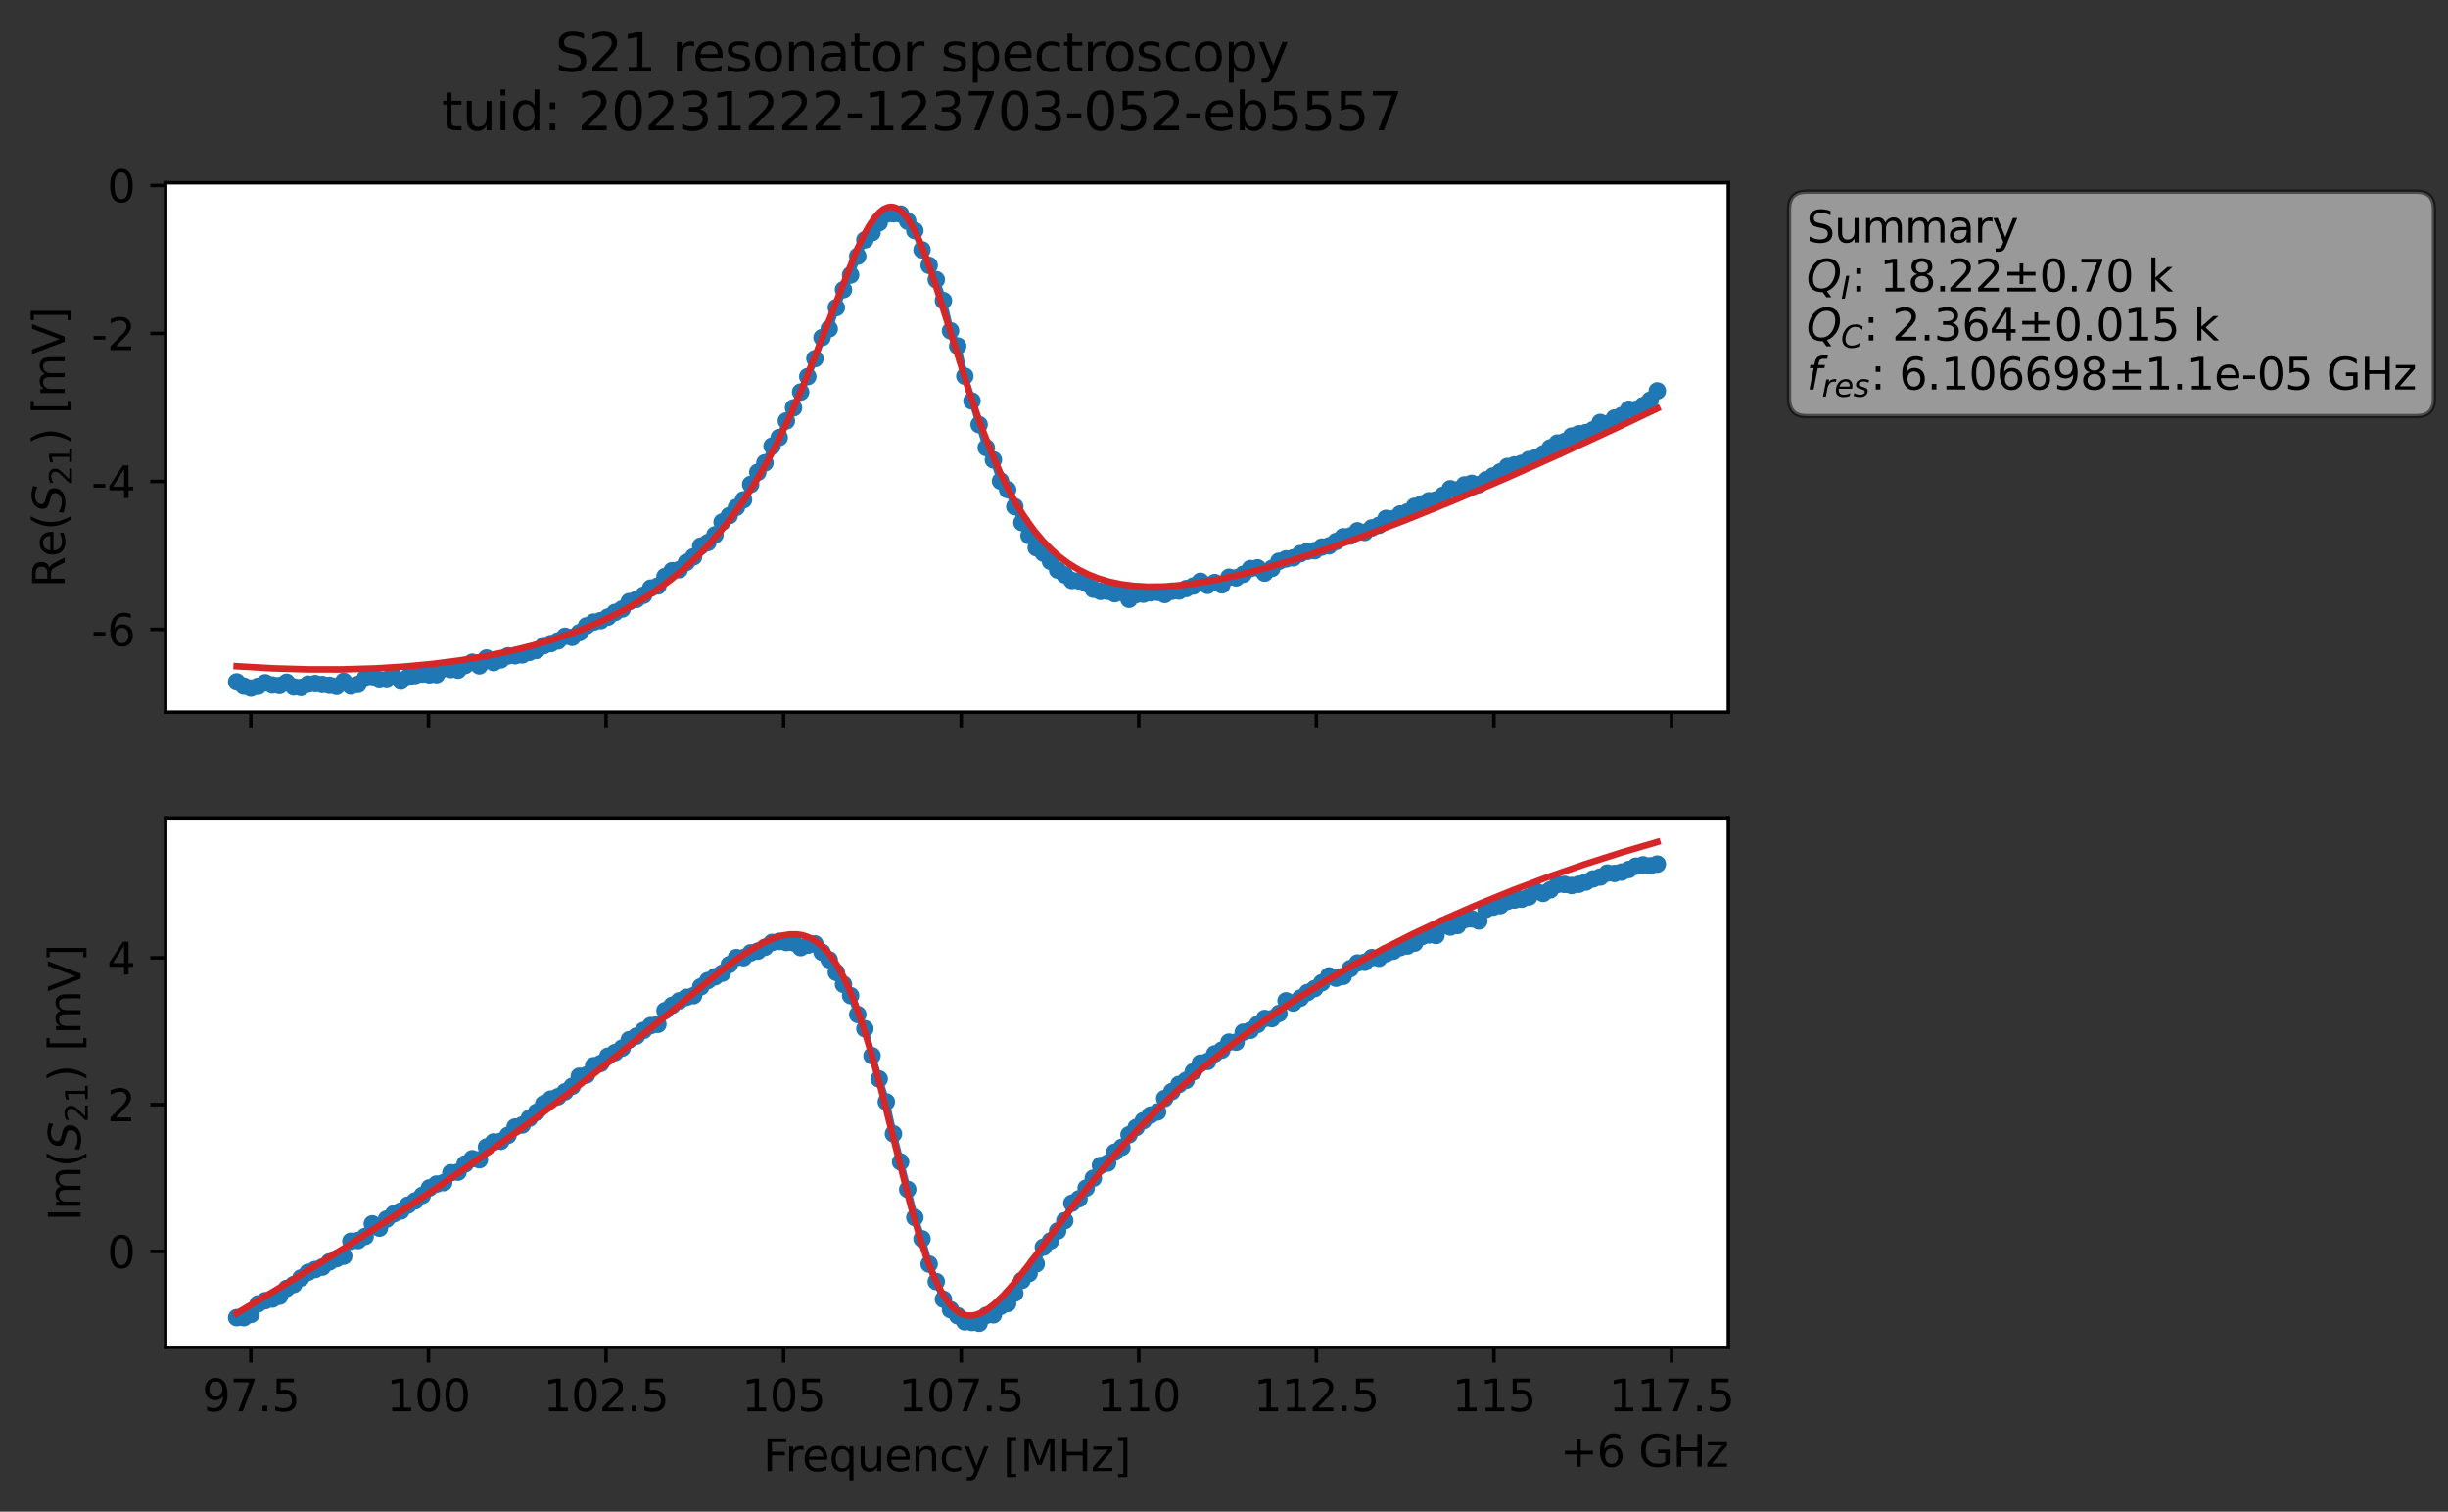 <?xml version="1.0" encoding="utf-8" standalone="no"?>
<!DOCTYPE svg PUBLIC "-//W3C//DTD SVG 1.1//EN"
  "http://www.w3.org/Graphics/SVG/1.1/DTD/svg11.dtd">
<svg xmlns:xlink="http://www.w3.org/1999/xlink" width="559.424pt" height="345.428pt" viewBox="0 0 559.424 345.428" xmlns="http://www.w3.org/2000/svg" version="1.1">
 <rect x="0" y="0" width="559.424" height="345.428" fill="#333333" stroke="none"/>
 <defs>
  <style type="text/css">*{stroke-linejoin: round; stroke-linecap: butt}</style>
 </defs>
 <g id="figure_1">
  <g id="patch_1">
   <path d="M 0 345.428 
L 559.424 345.428 
L 559.424 -0 
L 0 -0 
L 0 345.428 
z
" style="fill: none; opacity: 0"/>
  </g>
  <g id="axes_1">
   <g id="patch_2">
    <path d="M 37.848 162.72 
L 394.968 162.72 
L 394.968 41.76 
L 37.848 41.76 
z
" style="fill: #ffffff"/>
   </g>
   <g id="matplotlib.axis_1">
    <g id="xtick_1">
     <g id="line2d_1">
      <defs>
       <path id="m1ceb21db37" d="M 0 0 
L 0 3.5 
" style="stroke: #000000; stroke-width: 0.8"/>
      </defs>
      <g>
       <use xlink:href="#m1ceb21db37" x="57.328" y="162.72" style="stroke: #000000; stroke-width: 0.8"/>
      </g>
     </g>
    </g>
    <g id="xtick_2">
     <g id="line2d_2">
      <g>
       <use xlink:href="#m1ceb21db37" x="97.91" y="162.72" style="stroke: #000000; stroke-width: 0.8"/>
      </g>
     </g>
    </g>
    <g id="xtick_3">
     <g id="line2d_3">
      <g>
       <use xlink:href="#m1ceb21db37" x="138.491" y="162.72" style="stroke: #000000; stroke-width: 0.8"/>
      </g>
     </g>
    </g>
    <g id="xtick_4">
     <g id="line2d_4">
      <g>
       <use xlink:href="#m1ceb21db37" x="179.073" y="162.72" style="stroke: #000000; stroke-width: 0.8"/>
      </g>
     </g>
    </g>
    <g id="xtick_5">
     <g id="line2d_5">
      <g>
       <use xlink:href="#m1ceb21db37" x="219.655" y="162.72" style="stroke: #000000; stroke-width: 0.8"/>
      </g>
     </g>
    </g>
    <g id="xtick_6">
     <g id="line2d_6">
      <g>
       <use xlink:href="#m1ceb21db37" x="260.237" y="162.72" style="stroke: #000000; stroke-width: 0.8"/>
      </g>
     </g>
    </g>
    <g id="xtick_7">
     <g id="line2d_7">
      <g>
       <use xlink:href="#m1ceb21db37" x="300.819" y="162.72" style="stroke: #000000; stroke-width: 0.8"/>
      </g>
     </g>
    </g>
    <g id="xtick_8">
     <g id="line2d_8">
      <g>
       <use xlink:href="#m1ceb21db37" x="341.4" y="162.72" style="stroke: #000000; stroke-width: 0.8"/>
      </g>
     </g>
    </g>
    <g id="xtick_9">
     <g id="line2d_9">
      <g>
       <use xlink:href="#m1ceb21db37" x="381.982" y="162.72" style="stroke: #000000; stroke-width: 0.8"/>
      </g>
     </g>
    </g>
   </g>
   <g id="matplotlib.axis_2">
    <g id="ytick_1">
     <g id="line2d_10">
      <defs>
       <path id="m73e4919538" d="M 0 0 
L -3.5 0 
" style="stroke: #000000; stroke-width: 0.8"/>
      </defs>
      <g>
       <use xlink:href="#m73e4919538" x="37.848" y="143.809" style="stroke: #000000; stroke-width: 0.8"/>
      </g>
     </g>
     <g id="text_1">
      <!-- -6 -->
      <g transform="translate(20.878 147.608) scale(0.1 -0.1)">
       <defs>
        <path id="DejaVuSans-2d" d="M 313 2009 
L 1997 2009 
L 1997 1497 
L 313 1497 
L 313 2009 
z
" transform="scale(0.016)"/>
        <path id="DejaVuSans-36" d="M 2113 2584 
Q 1688 2584 1439 2293 
Q 1191 2003 1191 1497 
Q 1191 994 1439 701 
Q 1688 409 2113 409 
Q 2538 409 2786 701 
Q 3034 994 3034 1497 
Q 3034 2003 2786 2293 
Q 2538 2584 2113 2584 
z
M 3366 4563 
L 3366 3988 
Q 3128 4100 2886 4159 
Q 2644 4219 2406 4219 
Q 1781 4219 1451 3797 
Q 1122 3375 1075 2522 
Q 1259 2794 1537 2939 
Q 1816 3084 2150 3084 
Q 2853 3084 3261 2657 
Q 3669 2231 3669 1497 
Q 3669 778 3244 343 
Q 2819 -91 2113 -91 
Q 1303 -91 875 529 
Q 447 1150 447 2328 
Q 447 3434 972 4092 
Q 1497 4750 2381 4750 
Q 2619 4750 2861 4703 
Q 3103 4656 3366 4563 
z
" transform="scale(0.016)"/>
       </defs>
       <use xlink:href="#DejaVuSans-2d"/>
       <use xlink:href="#DejaVuSans-36" x="36.084"/>
      </g>
     </g>
    </g>
    <g id="ytick_2">
     <g id="line2d_11">
      <g>
       <use xlink:href="#m73e4919538" x="37.848" y="110.001" style="stroke: #000000; stroke-width: 0.8"/>
      </g>
     </g>
     <g id="text_2">
      <!-- -4 -->
      <g transform="translate(20.878 113.8) scale(0.1 -0.1)">
       <defs>
        <path id="DejaVuSans-34" d="M 2419 4116 
L 825 1625 
L 2419 1625 
L 2419 4116 
z
M 2253 4666 
L 3047 4666 
L 3047 1625 
L 3713 1625 
L 3713 1100 
L 3047 1100 
L 3047 0 
L 2419 0 
L 2419 1100 
L 313 1100 
L 313 1709 
L 2253 4666 
z
" transform="scale(0.016)"/>
       </defs>
       <use xlink:href="#DejaVuSans-2d"/>
       <use xlink:href="#DejaVuSans-34" x="36.084"/>
      </g>
     </g>
    </g>
    <g id="ytick_3">
     <g id="line2d_12">
      <g>
       <use xlink:href="#m73e4919538" x="37.848" y="76.194" style="stroke: #000000; stroke-width: 0.8"/>
      </g>
     </g>
     <g id="text_3">
      <!-- -2 -->
      <g transform="translate(20.878 79.993) scale(0.1 -0.1)">
       <defs>
        <path id="DejaVuSans-32" d="M 1228 531 
L 3431 531 
L 3431 0 
L 469 0 
L 469 531 
Q 828 903 1448 1529 
Q 2069 2156 2228 2338 
Q 2531 2678 2651 2914 
Q 2772 3150 2772 3378 
Q 2772 3750 2511 3984 
Q 2250 4219 1831 4219 
Q 1534 4219 1204 4116 
Q 875 4013 500 3803 
L 500 4441 
Q 881 4594 1212 4672 
Q 1544 4750 1819 4750 
Q 2544 4750 2975 4387 
Q 3406 4025 3406 3419 
Q 3406 3131 3298 2873 
Q 3191 2616 2906 2266 
Q 2828 2175 2409 1742 
Q 1991 1309 1228 531 
z
" transform="scale(0.016)"/>
       </defs>
       <use xlink:href="#DejaVuSans-2d"/>
       <use xlink:href="#DejaVuSans-32" x="36.084"/>
      </g>
     </g>
    </g>
    <g id="ytick_4">
     <g id="line2d_13">
      <g>
       <use xlink:href="#m73e4919538" x="37.848" y="42.386" style="stroke: #000000; stroke-width: 0.8"/>
      </g>
     </g>
     <g id="text_4">
      <!-- 0 -->
      <g transform="translate(24.486 46.186) scale(0.1 -0.1)">
       <defs>
        <path id="DejaVuSans-30" d="M 2034 4250 
Q 1547 4250 1301 3770 
Q 1056 3291 1056 2328 
Q 1056 1369 1301 889 
Q 1547 409 2034 409 
Q 2525 409 2770 889 
Q 3016 1369 3016 2328 
Q 3016 3291 2770 3770 
Q 2525 4250 2034 4250 
z
M 2034 4750 
Q 2819 4750 3233 4129 
Q 3647 3509 3647 2328 
Q 3647 1150 3233 529 
Q 2819 -91 2034 -91 
Q 1250 -91 836 529 
Q 422 1150 422 2328 
Q 422 3509 836 4129 
Q 1250 4750 2034 4750 
z
" transform="scale(0.016)"/>
       </defs>
       <use xlink:href="#DejaVuSans-30"/>
      </g>
     </g>
    </g>
    <g id="text_5">
     <!-- Re$(S_{21})$ [mV] -->
     <g transform="translate(14.798 134.24) rotate(-90) scale(0.1 -0.1)">
      <defs>
       <path id="DejaVuSans-52" d="M 2841 2188 
Q 3044 2119 3236 1894 
Q 3428 1669 3622 1275 
L 4263 0 
L 3584 0 
L 2988 1197 
Q 2756 1666 2539 1819 
Q 2322 1972 1947 1972 
L 1259 1972 
L 1259 0 
L 628 0 
L 628 4666 
L 2053 4666 
Q 2853 4666 3247 4331 
Q 3641 3997 3641 3322 
Q 3641 2881 3436 2590 
Q 3231 2300 2841 2188 
z
M 1259 4147 
L 1259 2491 
L 2053 2491 
Q 2509 2491 2742 2702 
Q 2975 2913 2975 3322 
Q 2975 3731 2742 3939 
Q 2509 4147 2053 4147 
L 1259 4147 
z
" transform="scale(0.016)"/>
       <path id="DejaVuSans-65" d="M 3597 1894 
L 3597 1613 
L 953 1613 
Q 991 1019 1311 708 
Q 1631 397 2203 397 
Q 2534 397 2845 478 
Q 3156 559 3463 722 
L 3463 178 
Q 3153 47 2828 -22 
Q 2503 -91 2169 -91 
Q 1331 -91 842 396 
Q 353 884 353 1716 
Q 353 2575 817 3079 
Q 1281 3584 2069 3584 
Q 2775 3584 3186 3129 
Q 3597 2675 3597 1894 
z
M 3022 2063 
Q 3016 2534 2758 2815 
Q 2500 3097 2075 3097 
Q 1594 3097 1305 2825 
Q 1016 2553 972 2059 
L 3022 2063 
z
" transform="scale(0.016)"/>
       <path id="DejaVuSans-28" d="M 1984 4856 
Q 1566 4138 1362 3434 
Q 1159 2731 1159 2009 
Q 1159 1288 1364 580 
Q 1569 -128 1984 -844 
L 1484 -844 
Q 1016 -109 783 600 
Q 550 1309 550 2009 
Q 550 2706 781 3412 
Q 1013 4119 1484 4856 
L 1984 4856 
z
" transform="scale(0.016)"/>
       <path id="DejaVuSans-Oblique-53" d="M 3859 4513 
L 3738 3897 
Q 3422 4066 3111 4152 
Q 2800 4238 2509 4238 
Q 1944 4238 1609 3991 
Q 1275 3744 1275 3334 
Q 1275 3109 1398 2989 
Q 1522 2869 2034 2731 
L 2413 2638 
Q 3053 2472 3303 2217 
Q 3553 1963 3553 1503 
Q 3553 797 2998 353 
Q 2444 -91 1538 -91 
Q 1166 -91 791 -17 
Q 416 56 38 206 
L 166 856 
Q 513 641 861 531 
Q 1209 422 1556 422 
Q 2147 422 2503 684 
Q 2859 947 2859 1369 
Q 2859 1650 2717 1795 
Q 2575 1941 2106 2059 
L 1728 2156 
Q 1081 2325 845 2545 
Q 609 2766 609 3163 
Q 609 3859 1145 4304 
Q 1681 4750 2541 4750 
Q 2875 4750 3203 4690 
Q 3531 4631 3859 4513 
z
" transform="scale(0.016)"/>
       <path id="DejaVuSans-31" d="M 794 531 
L 1825 531 
L 1825 4091 
L 703 3866 
L 703 4441 
L 1819 4666 
L 2450 4666 
L 2450 531 
L 3481 531 
L 3481 0 
L 794 0 
L 794 531 
z
" transform="scale(0.016)"/>
       <path id="DejaVuSans-29" d="M 513 4856 
L 1013 4856 
Q 1481 4119 1714 3412 
Q 1947 2706 1947 2009 
Q 1947 1309 1714 600 
Q 1481 -109 1013 -844 
L 513 -844 
Q 928 -128 1133 580 
Q 1338 1288 1338 2009 
Q 1338 2731 1133 3434 
Q 928 4138 513 4856 
z
" transform="scale(0.016)"/>
       <path id="DejaVuSans-20" transform="scale(0.016)"/>
       <path id="DejaVuSans-5b" d="M 550 4863 
L 1875 4863 
L 1875 4416 
L 1125 4416 
L 1125 -397 
L 1875 -397 
L 1875 -844 
L 550 -844 
L 550 4863 
z
" transform="scale(0.016)"/>
       <path id="DejaVuSans-6d" d="M 3328 2828 
Q 3544 3216 3844 3400 
Q 4144 3584 4550 3584 
Q 5097 3584 5394 3201 
Q 5691 2819 5691 2113 
L 5691 0 
L 5113 0 
L 5113 2094 
Q 5113 2597 4934 2840 
Q 4756 3084 4391 3084 
Q 3944 3084 3684 2787 
Q 3425 2491 3425 1978 
L 3425 0 
L 2847 0 
L 2847 2094 
Q 2847 2600 2669 2842 
Q 2491 3084 2119 3084 
Q 1678 3084 1418 2786 
Q 1159 2488 1159 1978 
L 1159 0 
L 581 0 
L 581 3500 
L 1159 3500 
L 1159 2956 
Q 1356 3278 1631 3431 
Q 1906 3584 2284 3584 
Q 2666 3584 2933 3390 
Q 3200 3197 3328 2828 
z
" transform="scale(0.016)"/>
       <path id="DejaVuSans-56" d="M 1831 0 
L 50 4666 
L 709 4666 
L 2188 738 
L 3669 4666 
L 4325 4666 
L 2547 0 
L 1831 0 
z
" transform="scale(0.016)"/>
       <path id="DejaVuSans-5d" d="M 1947 4863 
L 1947 -844 
L 622 -844 
L 622 -397 
L 1369 -397 
L 1369 4416 
L 622 4416 
L 622 4863 
L 1947 4863 
z
" transform="scale(0.016)"/>
      </defs>
      <use xlink:href="#DejaVuSans-52" transform="translate(0 0.016)"/>
      <use xlink:href="#DejaVuSans-65" transform="translate(69.482 0.016)"/>
      <use xlink:href="#DejaVuSans-28" transform="translate(131.006 0.016)"/>
      <use xlink:href="#DejaVuSans-Oblique-53" transform="translate(170.02 0.016)"/>
      <use xlink:href="#DejaVuSans-32" transform="translate(233.496 -16.391) scale(0.7)"/>
      <use xlink:href="#DejaVuSans-31" transform="translate(278.032 -16.391) scale(0.7)"/>
      <use xlink:href="#DejaVuSans-29" transform="translate(325.303 0.016)"/>
      <use xlink:href="#DejaVuSans-20" transform="translate(364.316 0.016)"/>
      <use xlink:href="#DejaVuSans-5b" transform="translate(396.104 0.016)"/>
      <use xlink:href="#DejaVuSans-6d" transform="translate(435.117 0.016)"/>
      <use xlink:href="#DejaVuSans-56" transform="translate(532.529 0.016)"/>
      <use xlink:href="#DejaVuSans-5d" transform="translate(600.938 0.016)"/>
     </g>
    </g>
   </g>
   <g id="line2d_14">
    <path d="M 54.081 155.803 
L 55.713 156.771 
L 57.344 157.222 
L 58.975 156.811 
L 60.607 156.008 
L 62.238 156.52 
L 63.87 156.635 
L 65.501 155.889 
L 67.133 156.956 
L 68.764 157.078 
L 70.395 156.314 
L 72.027 156.189 
L 76.921 156.836 
L 78.553 155.668 
L 80.184 156.761 
L 81.815 156.379 
L 83.447 154.986 
L 85.078 154.805 
L 86.71 155.305 
L 88.341 155.271 
L 89.973 154.578 
L 91.604 155.638 
L 93.235 154.771 
L 96.498 154.011 
L 98.13 154.191 
L 99.761 154.159 
L 101.393 152.793 
L 104.655 153.129 
L 106.287 152.05 
L 107.918 151.317 
L 109.55 152.133 
L 111.181 150.368 
L 112.813 151.393 
L 114.444 150.768 
L 116.076 149.869 
L 117.707 149.832 
L 119.338 149.641 
L 120.97 149.06 
L 122.601 148.614 
L 124.233 147.548 
L 125.864 147.066 
L 127.496 146.455 
L 129.127 145.392 
L 130.758 145.639 
L 132.39 144.575 
L 134.021 143.011 
L 135.653 142.156 
L 137.284 141.819 
L 138.916 141.006 
L 140.547 139.945 
L 142.178 139.158 
L 143.81 137.472 
L 145.441 136.975 
L 147.073 136.016 
L 148.704 134.375 
L 150.336 133.895 
L 151.967 131.746 
L 153.598 130.397 
L 155.23 130.164 
L 156.861 128.501 
L 158.493 127.224 
L 160.124 124.794 
L 161.756 123.982 
L 163.387 122.222 
L 165.018 119.302 
L 166.65 117.822 
L 169.913 114.211 
L 171.544 110.696 
L 173.176 107.916 
L 174.807 105.76 
L 176.438 101.923 
L 178.07 99.97 
L 179.701 96.181 
L 181.333 93.197 
L 184.596 86.05 
L 186.227 81.958 
L 187.858 77.142 
L 189.49 75.144 
L 191.121 70.285 
L 192.753 66.189 
L 194.384 62.832 
L 196.016 58.538 
L 197.647 54.817 
L 199.278 53.166 
L 200.91 50.889 
L 202.541 48.933 
L 204.173 48.839 
L 205.804 48.914 
L 207.436 50.558 
L 209.067 52.705 
L 210.698 57.08 
L 212.33 60.639 
L 213.961 63.913 
L 215.593 68.692 
L 217.224 75.591 
L 218.856 79.07 
L 220.487 85.959 
L 223.75 97.026 
L 225.381 102.287 
L 227.013 105.081 
L 228.644 109.92 
L 230.276 111.905 
L 233.538 119.421 
L 236.801 125.151 
L 238.433 126.387 
L 241.696 130.26 
L 243.327 131.344 
L 244.958 132.635 
L 246.59 132.744 
L 248.221 133.293 
L 249.853 134.632 
L 251.484 135.13 
L 253.116 135.1 
L 254.747 135.656 
L 256.378 135.343 
L 258.01 136.949 
L 259.641 135.852 
L 261.273 135.764 
L 262.904 135.453 
L 264.536 135.332 
L 266.167 135.836 
L 267.798 135.098 
L 269.43 135.046 
L 272.693 133.9 
L 274.324 132.827 
L 275.956 133.76 
L 277.587 133.116 
L 279.218 133.637 
L 280.85 131.895 
L 282.481 132.036 
L 284.113 131.216 
L 285.744 129.919 
L 287.376 129.745 
L 289.007 130.956 
L 290.638 129.888 
L 292.27 128.249 
L 293.901 127.71 
L 295.533 127.467 
L 297.164 126.516 
L 298.796 125.979 
L 300.427 125.839 
L 302.059 125.003 
L 303.69 124.731 
L 306.953 122.655 
L 308.584 122.486 
L 310.216 121.296 
L 311.847 121.664 
L 313.479 120.635 
L 315.11 120.038 
L 316.741 118.454 
L 318.373 118.532 
L 320.004 117.441 
L 321.636 116.985 
L 323.267 115.708 
L 324.899 115.128 
L 326.53 114.422 
L 328.161 114.212 
L 329.793 113.17 
L 331.424 111.681 
L 333.056 111.937 
L 334.687 110.799 
L 336.319 110.447 
L 337.95 110.748 
L 339.581 109.665 
L 342.844 107.838 
L 344.476 106.593 
L 347.739 105.88 
L 349.37 105.019 
L 351.001 104.575 
L 352.633 103.718 
L 354.264 102.341 
L 355.896 101.242 
L 357.527 100.902 
L 359.159 99.642 
L 360.79 99.123 
L 362.421 98.848 
L 364.053 98.2 
L 365.684 96.533 
L 367.316 96.821 
L 368.947 95.522 
L 370.579 94.935 
L 372.21 93.519 
L 373.841 93.545 
L 375.473 92.685 
L 377.104 91.441 
L 378.736 89.32 
L 378.736 89.32 
" clip-path="url(#p9c6ae36b91)" style="fill: none; stroke: #1f77b4; stroke-width: 1.5; stroke-linecap: square"/>
    <defs>
     <path id="mced82a76da" d="M 0 1.5 
C 0.398 1.5 0.779 1.342 1.061 1.061 
C 1.342 0.779 1.5 0.398 1.5 0 
C 1.5 -0.398 1.342 -0.779 1.061 -1.061 
C 0.779 -1.342 0.398 -1.5 0 -1.5 
C -0.398 -1.5 -0.779 -1.342 -1.061 -1.061 
C -1.342 -0.779 -1.5 -0.398 -1.5 0 
C -1.5 0.398 -1.342 0.779 -1.061 1.061 
C -0.779 1.342 -0.398 1.5 0 1.5 
z
" style="stroke: #1f77b4"/>
    </defs>
    <g clip-path="url(#p9c6ae36b91)">
     <use xlink:href="#mced82a76da" x="54.081" y="155.803" style="fill: #1f77b4; stroke: #1f77b4"/>
     <use xlink:href="#mced82a76da" x="55.713" y="156.771" style="fill: #1f77b4; stroke: #1f77b4"/>
     <use xlink:href="#mced82a76da" x="57.344" y="157.222" style="fill: #1f77b4; stroke: #1f77b4"/>
     <use xlink:href="#mced82a76da" x="58.975" y="156.811" style="fill: #1f77b4; stroke: #1f77b4"/>
     <use xlink:href="#mced82a76da" x="60.607" y="156.008" style="fill: #1f77b4; stroke: #1f77b4"/>
     <use xlink:href="#mced82a76da" x="62.238" y="156.52" style="fill: #1f77b4; stroke: #1f77b4"/>
     <use xlink:href="#mced82a76da" x="63.87" y="156.635" style="fill: #1f77b4; stroke: #1f77b4"/>
     <use xlink:href="#mced82a76da" x="65.501" y="155.889" style="fill: #1f77b4; stroke: #1f77b4"/>
     <use xlink:href="#mced82a76da" x="67.133" y="156.956" style="fill: #1f77b4; stroke: #1f77b4"/>
     <use xlink:href="#mced82a76da" x="68.764" y="157.078" style="fill: #1f77b4; stroke: #1f77b4"/>
     <use xlink:href="#mced82a76da" x="70.395" y="156.314" style="fill: #1f77b4; stroke: #1f77b4"/>
     <use xlink:href="#mced82a76da" x="72.027" y="156.189" style="fill: #1f77b4; stroke: #1f77b4"/>
     <use xlink:href="#mced82a76da" x="73.658" y="156.4" style="fill: #1f77b4; stroke: #1f77b4"/>
     <use xlink:href="#mced82a76da" x="75.29" y="156.58" style="fill: #1f77b4; stroke: #1f77b4"/>
     <use xlink:href="#mced82a76da" x="76.921" y="156.836" style="fill: #1f77b4; stroke: #1f77b4"/>
     <use xlink:href="#mced82a76da" x="78.553" y="155.668" style="fill: #1f77b4; stroke: #1f77b4"/>
     <use xlink:href="#mced82a76da" x="80.184" y="156.761" style="fill: #1f77b4; stroke: #1f77b4"/>
     <use xlink:href="#mced82a76da" x="81.815" y="156.379" style="fill: #1f77b4; stroke: #1f77b4"/>
     <use xlink:href="#mced82a76da" x="83.447" y="154.986" style="fill: #1f77b4; stroke: #1f77b4"/>
     <use xlink:href="#mced82a76da" x="85.078" y="154.805" style="fill: #1f77b4; stroke: #1f77b4"/>
     <use xlink:href="#mced82a76da" x="86.71" y="155.305" style="fill: #1f77b4; stroke: #1f77b4"/>
     <use xlink:href="#mced82a76da" x="88.341" y="155.271" style="fill: #1f77b4; stroke: #1f77b4"/>
     <use xlink:href="#mced82a76da" x="89.973" y="154.578" style="fill: #1f77b4; stroke: #1f77b4"/>
     <use xlink:href="#mced82a76da" x="91.604" y="155.638" style="fill: #1f77b4; stroke: #1f77b4"/>
     <use xlink:href="#mced82a76da" x="93.235" y="154.771" style="fill: #1f77b4; stroke: #1f77b4"/>
     <use xlink:href="#mced82a76da" x="94.867" y="154.36" style="fill: #1f77b4; stroke: #1f77b4"/>
     <use xlink:href="#mced82a76da" x="96.498" y="154.011" style="fill: #1f77b4; stroke: #1f77b4"/>
     <use xlink:href="#mced82a76da" x="98.13" y="154.191" style="fill: #1f77b4; stroke: #1f77b4"/>
     <use xlink:href="#mced82a76da" x="99.761" y="154.159" style="fill: #1f77b4; stroke: #1f77b4"/>
     <use xlink:href="#mced82a76da" x="101.393" y="152.793" style="fill: #1f77b4; stroke: #1f77b4"/>
     <use xlink:href="#mced82a76da" x="103.024" y="152.976" style="fill: #1f77b4; stroke: #1f77b4"/>
     <use xlink:href="#mced82a76da" x="104.655" y="153.129" style="fill: #1f77b4; stroke: #1f77b4"/>
     <use xlink:href="#mced82a76da" x="106.287" y="152.05" style="fill: #1f77b4; stroke: #1f77b4"/>
     <use xlink:href="#mced82a76da" x="107.918" y="151.317" style="fill: #1f77b4; stroke: #1f77b4"/>
     <use xlink:href="#mced82a76da" x="109.55" y="152.133" style="fill: #1f77b4; stroke: #1f77b4"/>
     <use xlink:href="#mced82a76da" x="111.181" y="150.368" style="fill: #1f77b4; stroke: #1f77b4"/>
     <use xlink:href="#mced82a76da" x="112.813" y="151.393" style="fill: #1f77b4; stroke: #1f77b4"/>
     <use xlink:href="#mced82a76da" x="114.444" y="150.768" style="fill: #1f77b4; stroke: #1f77b4"/>
     <use xlink:href="#mced82a76da" x="116.076" y="149.869" style="fill: #1f77b4; stroke: #1f77b4"/>
     <use xlink:href="#mced82a76da" x="117.707" y="149.832" style="fill: #1f77b4; stroke: #1f77b4"/>
     <use xlink:href="#mced82a76da" x="119.338" y="149.641" style="fill: #1f77b4; stroke: #1f77b4"/>
     <use xlink:href="#mced82a76da" x="120.97" y="149.06" style="fill: #1f77b4; stroke: #1f77b4"/>
     <use xlink:href="#mced82a76da" x="122.601" y="148.614" style="fill: #1f77b4; stroke: #1f77b4"/>
     <use xlink:href="#mced82a76da" x="124.233" y="147.548" style="fill: #1f77b4; stroke: #1f77b4"/>
     <use xlink:href="#mced82a76da" x="125.864" y="147.066" style="fill: #1f77b4; stroke: #1f77b4"/>
     <use xlink:href="#mced82a76da" x="127.496" y="146.455" style="fill: #1f77b4; stroke: #1f77b4"/>
     <use xlink:href="#mced82a76da" x="129.127" y="145.392" style="fill: #1f77b4; stroke: #1f77b4"/>
     <use xlink:href="#mced82a76da" x="130.758" y="145.639" style="fill: #1f77b4; stroke: #1f77b4"/>
     <use xlink:href="#mced82a76da" x="132.39" y="144.575" style="fill: #1f77b4; stroke: #1f77b4"/>
     <use xlink:href="#mced82a76da" x="134.021" y="143.011" style="fill: #1f77b4; stroke: #1f77b4"/>
     <use xlink:href="#mced82a76da" x="135.653" y="142.156" style="fill: #1f77b4; stroke: #1f77b4"/>
     <use xlink:href="#mced82a76da" x="137.284" y="141.819" style="fill: #1f77b4; stroke: #1f77b4"/>
     <use xlink:href="#mced82a76da" x="138.916" y="141.006" style="fill: #1f77b4; stroke: #1f77b4"/>
     <use xlink:href="#mced82a76da" x="140.547" y="139.945" style="fill: #1f77b4; stroke: #1f77b4"/>
     <use xlink:href="#mced82a76da" x="142.178" y="139.158" style="fill: #1f77b4; stroke: #1f77b4"/>
     <use xlink:href="#mced82a76da" x="143.81" y="137.472" style="fill: #1f77b4; stroke: #1f77b4"/>
     <use xlink:href="#mced82a76da" x="145.441" y="136.975" style="fill: #1f77b4; stroke: #1f77b4"/>
     <use xlink:href="#mced82a76da" x="147.073" y="136.016" style="fill: #1f77b4; stroke: #1f77b4"/>
     <use xlink:href="#mced82a76da" x="148.704" y="134.375" style="fill: #1f77b4; stroke: #1f77b4"/>
     <use xlink:href="#mced82a76da" x="150.336" y="133.895" style="fill: #1f77b4; stroke: #1f77b4"/>
     <use xlink:href="#mced82a76da" x="151.967" y="131.746" style="fill: #1f77b4; stroke: #1f77b4"/>
     <use xlink:href="#mced82a76da" x="153.598" y="130.397" style="fill: #1f77b4; stroke: #1f77b4"/>
     <use xlink:href="#mced82a76da" x="155.23" y="130.164" style="fill: #1f77b4; stroke: #1f77b4"/>
     <use xlink:href="#mced82a76da" x="156.861" y="128.501" style="fill: #1f77b4; stroke: #1f77b4"/>
     <use xlink:href="#mced82a76da" x="158.493" y="127.224" style="fill: #1f77b4; stroke: #1f77b4"/>
     <use xlink:href="#mced82a76da" x="160.124" y="124.794" style="fill: #1f77b4; stroke: #1f77b4"/>
     <use xlink:href="#mced82a76da" x="161.756" y="123.982" style="fill: #1f77b4; stroke: #1f77b4"/>
     <use xlink:href="#mced82a76da" x="163.387" y="122.222" style="fill: #1f77b4; stroke: #1f77b4"/>
     <use xlink:href="#mced82a76da" x="165.018" y="119.302" style="fill: #1f77b4; stroke: #1f77b4"/>
     <use xlink:href="#mced82a76da" x="166.65" y="117.822" style="fill: #1f77b4; stroke: #1f77b4"/>
     <use xlink:href="#mced82a76da" x="168.281" y="115.946" style="fill: #1f77b4; stroke: #1f77b4"/>
     <use xlink:href="#mced82a76da" x="169.913" y="114.211" style="fill: #1f77b4; stroke: #1f77b4"/>
     <use xlink:href="#mced82a76da" x="171.544" y="110.696" style="fill: #1f77b4; stroke: #1f77b4"/>
     <use xlink:href="#mced82a76da" x="173.176" y="107.916" style="fill: #1f77b4; stroke: #1f77b4"/>
     <use xlink:href="#mced82a76da" x="174.807" y="105.76" style="fill: #1f77b4; stroke: #1f77b4"/>
     <use xlink:href="#mced82a76da" x="176.438" y="101.923" style="fill: #1f77b4; stroke: #1f77b4"/>
     <use xlink:href="#mced82a76da" x="178.07" y="99.97" style="fill: #1f77b4; stroke: #1f77b4"/>
     <use xlink:href="#mced82a76da" x="179.701" y="96.181" style="fill: #1f77b4; stroke: #1f77b4"/>
     <use xlink:href="#mced82a76da" x="181.333" y="93.197" style="fill: #1f77b4; stroke: #1f77b4"/>
     <use xlink:href="#mced82a76da" x="182.964" y="89.58" style="fill: #1f77b4; stroke: #1f77b4"/>
     <use xlink:href="#mced82a76da" x="184.596" y="86.05" style="fill: #1f77b4; stroke: #1f77b4"/>
     <use xlink:href="#mced82a76da" x="186.227" y="81.958" style="fill: #1f77b4; stroke: #1f77b4"/>
     <use xlink:href="#mced82a76da" x="187.858" y="77.142" style="fill: #1f77b4; stroke: #1f77b4"/>
     <use xlink:href="#mced82a76da" x="189.49" y="75.144" style="fill: #1f77b4; stroke: #1f77b4"/>
     <use xlink:href="#mced82a76da" x="191.121" y="70.285" style="fill: #1f77b4; stroke: #1f77b4"/>
     <use xlink:href="#mced82a76da" x="192.753" y="66.189" style="fill: #1f77b4; stroke: #1f77b4"/>
     <use xlink:href="#mced82a76da" x="194.384" y="62.832" style="fill: #1f77b4; stroke: #1f77b4"/>
     <use xlink:href="#mced82a76da" x="196.016" y="58.538" style="fill: #1f77b4; stroke: #1f77b4"/>
     <use xlink:href="#mced82a76da" x="197.647" y="54.817" style="fill: #1f77b4; stroke: #1f77b4"/>
     <use xlink:href="#mced82a76da" x="199.278" y="53.166" style="fill: #1f77b4; stroke: #1f77b4"/>
     <use xlink:href="#mced82a76da" x="200.91" y="50.889" style="fill: #1f77b4; stroke: #1f77b4"/>
     <use xlink:href="#mced82a76da" x="202.541" y="48.933" style="fill: #1f77b4; stroke: #1f77b4"/>
     <use xlink:href="#mced82a76da" x="204.173" y="48.839" style="fill: #1f77b4; stroke: #1f77b4"/>
     <use xlink:href="#mced82a76da" x="205.804" y="48.914" style="fill: #1f77b4; stroke: #1f77b4"/>
     <use xlink:href="#mced82a76da" x="207.436" y="50.558" style="fill: #1f77b4; stroke: #1f77b4"/>
     <use xlink:href="#mced82a76da" x="209.067" y="52.705" style="fill: #1f77b4; stroke: #1f77b4"/>
     <use xlink:href="#mced82a76da" x="210.698" y="57.08" style="fill: #1f77b4; stroke: #1f77b4"/>
     <use xlink:href="#mced82a76da" x="212.33" y="60.639" style="fill: #1f77b4; stroke: #1f77b4"/>
     <use xlink:href="#mced82a76da" x="213.961" y="63.913" style="fill: #1f77b4; stroke: #1f77b4"/>
     <use xlink:href="#mced82a76da" x="215.593" y="68.692" style="fill: #1f77b4; stroke: #1f77b4"/>
     <use xlink:href="#mced82a76da" x="217.224" y="75.591" style="fill: #1f77b4; stroke: #1f77b4"/>
     <use xlink:href="#mced82a76da" x="218.856" y="79.07" style="fill: #1f77b4; stroke: #1f77b4"/>
     <use xlink:href="#mced82a76da" x="220.487" y="85.959" style="fill: #1f77b4; stroke: #1f77b4"/>
     <use xlink:href="#mced82a76da" x="222.118" y="91.627" style="fill: #1f77b4; stroke: #1f77b4"/>
     <use xlink:href="#mced82a76da" x="223.75" y="97.026" style="fill: #1f77b4; stroke: #1f77b4"/>
     <use xlink:href="#mced82a76da" x="225.381" y="102.287" style="fill: #1f77b4; stroke: #1f77b4"/>
     <use xlink:href="#mced82a76da" x="227.013" y="105.081" style="fill: #1f77b4; stroke: #1f77b4"/>
     <use xlink:href="#mced82a76da" x="228.644" y="109.92" style="fill: #1f77b4; stroke: #1f77b4"/>
     <use xlink:href="#mced82a76da" x="230.276" y="111.905" style="fill: #1f77b4; stroke: #1f77b4"/>
     <use xlink:href="#mced82a76da" x="231.907" y="115.777" style="fill: #1f77b4; stroke: #1f77b4"/>
     <use xlink:href="#mced82a76da" x="233.538" y="119.421" style="fill: #1f77b4; stroke: #1f77b4"/>
     <use xlink:href="#mced82a76da" x="235.17" y="122.383" style="fill: #1f77b4; stroke: #1f77b4"/>
     <use xlink:href="#mced82a76da" x="236.801" y="125.151" style="fill: #1f77b4; stroke: #1f77b4"/>
     <use xlink:href="#mced82a76da" x="238.433" y="126.387" style="fill: #1f77b4; stroke: #1f77b4"/>
     <use xlink:href="#mced82a76da" x="240.064" y="128.265" style="fill: #1f77b4; stroke: #1f77b4"/>
     <use xlink:href="#mced82a76da" x="241.696" y="130.26" style="fill: #1f77b4; stroke: #1f77b4"/>
     <use xlink:href="#mced82a76da" x="243.327" y="131.344" style="fill: #1f77b4; stroke: #1f77b4"/>
     <use xlink:href="#mced82a76da" x="244.958" y="132.635" style="fill: #1f77b4; stroke: #1f77b4"/>
     <use xlink:href="#mced82a76da" x="246.59" y="132.744" style="fill: #1f77b4; stroke: #1f77b4"/>
     <use xlink:href="#mced82a76da" x="248.221" y="133.293" style="fill: #1f77b4; stroke: #1f77b4"/>
     <use xlink:href="#mced82a76da" x="249.853" y="134.632" style="fill: #1f77b4; stroke: #1f77b4"/>
     <use xlink:href="#mced82a76da" x="251.484" y="135.13" style="fill: #1f77b4; stroke: #1f77b4"/>
     <use xlink:href="#mced82a76da" x="253.116" y="135.1" style="fill: #1f77b4; stroke: #1f77b4"/>
     <use xlink:href="#mced82a76da" x="254.747" y="135.656" style="fill: #1f77b4; stroke: #1f77b4"/>
     <use xlink:href="#mced82a76da" x="256.378" y="135.343" style="fill: #1f77b4; stroke: #1f77b4"/>
     <use xlink:href="#mced82a76da" x="258.01" y="136.949" style="fill: #1f77b4; stroke: #1f77b4"/>
     <use xlink:href="#mced82a76da" x="259.641" y="135.852" style="fill: #1f77b4; stroke: #1f77b4"/>
     <use xlink:href="#mced82a76da" x="261.273" y="135.764" style="fill: #1f77b4; stroke: #1f77b4"/>
     <use xlink:href="#mced82a76da" x="262.904" y="135.453" style="fill: #1f77b4; stroke: #1f77b4"/>
     <use xlink:href="#mced82a76da" x="264.536" y="135.332" style="fill: #1f77b4; stroke: #1f77b4"/>
     <use xlink:href="#mced82a76da" x="266.167" y="135.836" style="fill: #1f77b4; stroke: #1f77b4"/>
     <use xlink:href="#mced82a76da" x="267.798" y="135.098" style="fill: #1f77b4; stroke: #1f77b4"/>
     <use xlink:href="#mced82a76da" x="269.43" y="135.046" style="fill: #1f77b4; stroke: #1f77b4"/>
     <use xlink:href="#mced82a76da" x="271.061" y="134.487" style="fill: #1f77b4; stroke: #1f77b4"/>
     <use xlink:href="#mced82a76da" x="272.693" y="133.9" style="fill: #1f77b4; stroke: #1f77b4"/>
     <use xlink:href="#mced82a76da" x="274.324" y="132.827" style="fill: #1f77b4; stroke: #1f77b4"/>
     <use xlink:href="#mced82a76da" x="275.956" y="133.76" style="fill: #1f77b4; stroke: #1f77b4"/>
     <use xlink:href="#mced82a76da" x="277.587" y="133.116" style="fill: #1f77b4; stroke: #1f77b4"/>
     <use xlink:href="#mced82a76da" x="279.218" y="133.637" style="fill: #1f77b4; stroke: #1f77b4"/>
     <use xlink:href="#mced82a76da" x="280.85" y="131.895" style="fill: #1f77b4; stroke: #1f77b4"/>
     <use xlink:href="#mced82a76da" x="282.481" y="132.036" style="fill: #1f77b4; stroke: #1f77b4"/>
     <use xlink:href="#mced82a76da" x="284.113" y="131.216" style="fill: #1f77b4; stroke: #1f77b4"/>
     <use xlink:href="#mced82a76da" x="285.744" y="129.919" style="fill: #1f77b4; stroke: #1f77b4"/>
     <use xlink:href="#mced82a76da" x="287.376" y="129.745" style="fill: #1f77b4; stroke: #1f77b4"/>
     <use xlink:href="#mced82a76da" x="289.007" y="130.956" style="fill: #1f77b4; stroke: #1f77b4"/>
     <use xlink:href="#mced82a76da" x="290.638" y="129.888" style="fill: #1f77b4; stroke: #1f77b4"/>
     <use xlink:href="#mced82a76da" x="292.27" y="128.249" style="fill: #1f77b4; stroke: #1f77b4"/>
     <use xlink:href="#mced82a76da" x="293.901" y="127.71" style="fill: #1f77b4; stroke: #1f77b4"/>
     <use xlink:href="#mced82a76da" x="295.533" y="127.467" style="fill: #1f77b4; stroke: #1f77b4"/>
     <use xlink:href="#mced82a76da" x="297.164" y="126.516" style="fill: #1f77b4; stroke: #1f77b4"/>
     <use xlink:href="#mced82a76da" x="298.796" y="125.979" style="fill: #1f77b4; stroke: #1f77b4"/>
     <use xlink:href="#mced82a76da" x="300.427" y="125.839" style="fill: #1f77b4; stroke: #1f77b4"/>
     <use xlink:href="#mced82a76da" x="302.059" y="125.003" style="fill: #1f77b4; stroke: #1f77b4"/>
     <use xlink:href="#mced82a76da" x="303.69" y="124.731" style="fill: #1f77b4; stroke: #1f77b4"/>
     <use xlink:href="#mced82a76da" x="305.321" y="123.74" style="fill: #1f77b4; stroke: #1f77b4"/>
     <use xlink:href="#mced82a76da" x="306.953" y="122.655" style="fill: #1f77b4; stroke: #1f77b4"/>
     <use xlink:href="#mced82a76da" x="308.584" y="122.486" style="fill: #1f77b4; stroke: #1f77b4"/>
     <use xlink:href="#mced82a76da" x="310.216" y="121.296" style="fill: #1f77b4; stroke: #1f77b4"/>
     <use xlink:href="#mced82a76da" x="311.847" y="121.664" style="fill: #1f77b4; stroke: #1f77b4"/>
     <use xlink:href="#mced82a76da" x="313.479" y="120.635" style="fill: #1f77b4; stroke: #1f77b4"/>
     <use xlink:href="#mced82a76da" x="315.11" y="120.038" style="fill: #1f77b4; stroke: #1f77b4"/>
     <use xlink:href="#mced82a76da" x="316.741" y="118.454" style="fill: #1f77b4; stroke: #1f77b4"/>
     <use xlink:href="#mced82a76da" x="318.373" y="118.532" style="fill: #1f77b4; stroke: #1f77b4"/>
     <use xlink:href="#mced82a76da" x="320.004" y="117.441" style="fill: #1f77b4; stroke: #1f77b4"/>
     <use xlink:href="#mced82a76da" x="321.636" y="116.985" style="fill: #1f77b4; stroke: #1f77b4"/>
     <use xlink:href="#mced82a76da" x="323.267" y="115.708" style="fill: #1f77b4; stroke: #1f77b4"/>
     <use xlink:href="#mced82a76da" x="324.899" y="115.128" style="fill: #1f77b4; stroke: #1f77b4"/>
     <use xlink:href="#mced82a76da" x="326.53" y="114.422" style="fill: #1f77b4; stroke: #1f77b4"/>
     <use xlink:href="#mced82a76da" x="328.161" y="114.212" style="fill: #1f77b4; stroke: #1f77b4"/>
     <use xlink:href="#mced82a76da" x="329.793" y="113.17" style="fill: #1f77b4; stroke: #1f77b4"/>
     <use xlink:href="#mced82a76da" x="331.424" y="111.681" style="fill: #1f77b4; stroke: #1f77b4"/>
     <use xlink:href="#mced82a76da" x="333.056" y="111.937" style="fill: #1f77b4; stroke: #1f77b4"/>
     <use xlink:href="#mced82a76da" x="334.687" y="110.799" style="fill: #1f77b4; stroke: #1f77b4"/>
     <use xlink:href="#mced82a76da" x="336.319" y="110.447" style="fill: #1f77b4; stroke: #1f77b4"/>
     <use xlink:href="#mced82a76da" x="337.95" y="110.748" style="fill: #1f77b4; stroke: #1f77b4"/>
     <use xlink:href="#mced82a76da" x="339.581" y="109.665" style="fill: #1f77b4; stroke: #1f77b4"/>
     <use xlink:href="#mced82a76da" x="341.213" y="108.757" style="fill: #1f77b4; stroke: #1f77b4"/>
     <use xlink:href="#mced82a76da" x="342.844" y="107.838" style="fill: #1f77b4; stroke: #1f77b4"/>
     <use xlink:href="#mced82a76da" x="344.476" y="106.593" style="fill: #1f77b4; stroke: #1f77b4"/>
     <use xlink:href="#mced82a76da" x="346.107" y="106.226" style="fill: #1f77b4; stroke: #1f77b4"/>
     <use xlink:href="#mced82a76da" x="347.739" y="105.88" style="fill: #1f77b4; stroke: #1f77b4"/>
     <use xlink:href="#mced82a76da" x="349.37" y="105.019" style="fill: #1f77b4; stroke: #1f77b4"/>
     <use xlink:href="#mced82a76da" x="351.001" y="104.575" style="fill: #1f77b4; stroke: #1f77b4"/>
     <use xlink:href="#mced82a76da" x="352.633" y="103.718" style="fill: #1f77b4; stroke: #1f77b4"/>
     <use xlink:href="#mced82a76da" x="354.264" y="102.341" style="fill: #1f77b4; stroke: #1f77b4"/>
     <use xlink:href="#mced82a76da" x="355.896" y="101.242" style="fill: #1f77b4; stroke: #1f77b4"/>
     <use xlink:href="#mced82a76da" x="357.527" y="100.902" style="fill: #1f77b4; stroke: #1f77b4"/>
     <use xlink:href="#mced82a76da" x="359.159" y="99.642" style="fill: #1f77b4; stroke: #1f77b4"/>
     <use xlink:href="#mced82a76da" x="360.79" y="99.123" style="fill: #1f77b4; stroke: #1f77b4"/>
     <use xlink:href="#mced82a76da" x="362.421" y="98.848" style="fill: #1f77b4; stroke: #1f77b4"/>
     <use xlink:href="#mced82a76da" x="364.053" y="98.2" style="fill: #1f77b4; stroke: #1f77b4"/>
     <use xlink:href="#mced82a76da" x="365.684" y="96.533" style="fill: #1f77b4; stroke: #1f77b4"/>
     <use xlink:href="#mced82a76da" x="367.316" y="96.821" style="fill: #1f77b4; stroke: #1f77b4"/>
     <use xlink:href="#mced82a76da" x="368.947" y="95.522" style="fill: #1f77b4; stroke: #1f77b4"/>
     <use xlink:href="#mced82a76da" x="370.579" y="94.935" style="fill: #1f77b4; stroke: #1f77b4"/>
     <use xlink:href="#mced82a76da" x="372.21" y="93.519" style="fill: #1f77b4; stroke: #1f77b4"/>
     <use xlink:href="#mced82a76da" x="373.841" y="93.545" style="fill: #1f77b4; stroke: #1f77b4"/>
     <use xlink:href="#mced82a76da" x="375.473" y="92.685" style="fill: #1f77b4; stroke: #1f77b4"/>
     <use xlink:href="#mced82a76da" x="377.104" y="91.441" style="fill: #1f77b4; stroke: #1f77b4"/>
     <use xlink:href="#mced82a76da" x="378.736" y="89.32" style="fill: #1f77b4; stroke: #1f77b4"/>
    </g>
   </g>
   <g id="line2d_15">
    <path d="M 54.081 152.224 
L 62.206 152.694 
L 70.33 152.939 
L 78.13 152.944 
L 85.604 152.721 
L 92.429 152.301 
L 98.928 151.691 
L 105.103 150.898 
L 110.953 149.932 
L 116.477 148.803 
L 121.677 147.519 
L 126.552 146.093 
L 131.101 144.539 
L 135.326 142.872 
L 139.226 141.114 
L 143.126 139.111 
L 146.7 137.029 
L 149.95 134.898 
L 153.2 132.509 
L 156.45 129.822 
L 159.375 127.111 
L 162.299 124.082 
L 164.899 121.089 
L 167.499 117.776 
L 170.099 114.106 
L 172.699 110.04 
L 175.299 105.541 
L 177.898 100.574 
L 180.498 95.121 
L 183.423 88.41 
L 186.673 80.318 
L 195.772 57.14 
L 197.397 53.77 
L 198.697 51.471 
L 199.997 49.607 
L 200.972 48.537 
L 201.947 47.777 
L 202.922 47.35 
L 203.572 47.258 
L 204.222 47.325 
L 204.872 47.553 
L 205.847 48.198 
L 206.822 49.202 
L 207.796 50.555 
L 208.771 52.237 
L 210.071 54.952 
L 211.696 58.997 
L 213.646 64.586 
L 216.571 73.839 
L 221.446 89.382 
L 224.045 96.909 
L 226.32 102.831 
L 228.595 108.085 
L 230.545 112.059 
L 232.495 115.567 
L 234.445 118.641 
L 236.395 121.316 
L 238.345 123.63 
L 240.294 125.62 
L 242.244 127.321 
L 244.194 128.763 
L 246.469 130.16 
L 248.744 131.286 
L 251.019 132.178 
L 253.619 132.949 
L 256.218 133.492 
L 259.143 133.873 
L 262.393 134.054 
L 265.968 134.008 
L 269.868 133.717 
L 274.092 133.17 
L 278.642 132.361 
L 283.842 131.211 
L 289.691 129.686 
L 296.191 127.764 
L 303.665 125.316 
L 312.115 122.305 
L 321.539 118.703 
L 331.939 114.486 
L 343.638 109.494 
L 356.312 103.841 
L 370.286 97.364 
L 378.736 93.342 
L 378.736 93.342 
" clip-path="url(#p9c6ae36b91)" style="fill: none; stroke: #d62728; stroke-width: 1.5; stroke-linecap: square"/>
   </g>
   <g id="patch_3">
    <path d="M 37.848 162.72 
L 37.848 41.76 
" style="fill: none; stroke: #000000; stroke-width: 0.8; stroke-linejoin: miter; stroke-linecap: square"/>
   </g>
   <g id="patch_4">
    <path d="M 394.968 162.72 
L 394.968 41.76 
" style="fill: none; stroke: #000000; stroke-width: 0.8; stroke-linejoin: miter; stroke-linecap: square"/>
   </g>
   <g id="patch_5">
    <path d="M 37.848 162.72 
L 394.968 162.72 
" style="fill: none; stroke: #000000; stroke-width: 0.8; stroke-linejoin: miter; stroke-linecap: square"/>
   </g>
   <g id="patch_6">
    <path d="M 37.848 41.76 
L 394.968 41.76 
" style="fill: none; stroke: #000000; stroke-width: 0.8; stroke-linejoin: miter; stroke-linecap: square"/>
   </g>
   <g id="text_6">
    <g id="patch_7">
     <path d="M 412.824 95.08 
L 552.224 95.08 
Q 556.224 95.08 556.224 91.08 
L 556.224 47.808 
Q 556.224 43.808 552.224 43.808 
L 412.824 43.808 
Q 408.824 43.808 408.824 47.808 
L 408.824 91.08 
Q 408.824 95.08 412.824 95.08 
z
" style="fill: #ffffff; opacity: 0.5; stroke: #000000; stroke-linejoin: miter"/>
    </g>
    <!-- Summary -->
    <g transform="translate(412.824 55.406) scale(0.1 -0.1)">
     <defs>
      <path id="DejaVuSans-53" d="M 3425 4513 
L 3425 3897 
Q 3066 4069 2747 4153 
Q 2428 4238 2131 4238 
Q 1616 4238 1336 4038 
Q 1056 3838 1056 3469 
Q 1056 3159 1242 3001 
Q 1428 2844 1947 2747 
L 2328 2669 
Q 3034 2534 3370 2195 
Q 3706 1856 3706 1288 
Q 3706 609 3251 259 
Q 2797 -91 1919 -91 
Q 1588 -91 1214 -16 
Q 841 59 441 206 
L 441 856 
Q 825 641 1194 531 
Q 1563 422 1919 422 
Q 2459 422 2753 634 
Q 3047 847 3047 1241 
Q 3047 1584 2836 1778 
Q 2625 1972 2144 2069 
L 1759 2144 
Q 1053 2284 737 2584 
Q 422 2884 422 3419 
Q 422 4038 858 4394 
Q 1294 4750 2059 4750 
Q 2388 4750 2728 4690 
Q 3069 4631 3425 4513 
z
" transform="scale(0.016)"/>
      <path id="DejaVuSans-75" d="M 544 1381 
L 544 3500 
L 1119 3500 
L 1119 1403 
Q 1119 906 1312 657 
Q 1506 409 1894 409 
Q 2359 409 2629 706 
Q 2900 1003 2900 1516 
L 2900 3500 
L 3475 3500 
L 3475 0 
L 2900 0 
L 2900 538 
Q 2691 219 2414 64 
Q 2138 -91 1772 -91 
Q 1169 -91 856 284 
Q 544 659 544 1381 
z
M 1991 3584 
L 1991 3584 
z
" transform="scale(0.016)"/>
      <path id="DejaVuSans-61" d="M 2194 1759 
Q 1497 1759 1228 1600 
Q 959 1441 959 1056 
Q 959 750 1161 570 
Q 1363 391 1709 391 
Q 2188 391 2477 730 
Q 2766 1069 2766 1631 
L 2766 1759 
L 2194 1759 
z
M 3341 1997 
L 3341 0 
L 2766 0 
L 2766 531 
Q 2569 213 2275 61 
Q 1981 -91 1556 -91 
Q 1019 -91 701 211 
Q 384 513 384 1019 
Q 384 1609 779 1909 
Q 1175 2209 1959 2209 
L 2766 2209 
L 2766 2266 
Q 2766 2663 2505 2880 
Q 2244 3097 1772 3097 
Q 1472 3097 1187 3025 
Q 903 2953 641 2809 
L 641 3341 
Q 956 3463 1253 3523 
Q 1550 3584 1831 3584 
Q 2591 3584 2966 3190 
Q 3341 2797 3341 1997 
z
" transform="scale(0.016)"/>
      <path id="DejaVuSans-72" d="M 2631 2963 
Q 2534 3019 2420 3045 
Q 2306 3072 2169 3072 
Q 1681 3072 1420 2755 
Q 1159 2438 1159 1844 
L 1159 0 
L 581 0 
L 581 3500 
L 1159 3500 
L 1159 2956 
Q 1341 3275 1631 3429 
Q 1922 3584 2338 3584 
Q 2397 3584 2469 3576 
Q 2541 3569 2628 3553 
L 2631 2963 
z
" transform="scale(0.016)"/>
      <path id="DejaVuSans-79" d="M 2059 -325 
Q 1816 -950 1584 -1140 
Q 1353 -1331 966 -1331 
L 506 -1331 
L 506 -850 
L 844 -850 
Q 1081 -850 1212 -737 
Q 1344 -625 1503 -206 
L 1606 56 
L 191 3500 
L 800 3500 
L 1894 763 
L 2988 3500 
L 3597 3500 
L 2059 -325 
z
" transform="scale(0.016)"/>
     </defs>
     <use xlink:href="#DejaVuSans-53"/>
     <use xlink:href="#DejaVuSans-75" x="63.477"/>
     <use xlink:href="#DejaVuSans-6d" x="126.855"/>
     <use xlink:href="#DejaVuSans-6d" x="224.268"/>
     <use xlink:href="#DejaVuSans-61" x="321.68"/>
     <use xlink:href="#DejaVuSans-72" x="382.959"/>
     <use xlink:href="#DejaVuSans-79" x="424.072"/>
    </g>
    <!-- $Q_I$: 18.22$\pm$0.70 k -->
    <g transform="translate(412.824 66.604) scale(0.1 -0.1)">
     <defs>
      <path id="DejaVuSans-Oblique-51" d="M 2309 -84 
Q 2275 -88 2237 -89 
Q 2200 -91 2125 -91 
Q 1250 -91 756 411 
Q 263 913 263 1797 
Q 263 2319 452 2844 
Q 641 3369 978 3788 
Q 1369 4269 1858 4509 
Q 2347 4750 2938 4750 
Q 3794 4750 4287 4245 
Q 4781 3741 4781 2869 
Q 4781 1928 4265 1147 
Q 3750 366 2919 44 
L 3553 -825 
L 2847 -825 
L 2309 -84 
z
M 2919 4238 
Q 2400 4238 2003 3986 
Q 1606 3734 1313 3219 
Q 1125 2891 1026 2522 
Q 928 2153 928 1778 
Q 928 1128 1239 775 
Q 1550 422 2119 422 
Q 2631 422 3032 676 
Q 3434 931 3719 1434 
Q 3909 1772 4009 2142 
Q 4109 2513 4109 2881 
Q 4109 3528 3796 3883 
Q 3484 4238 2919 4238 
z
" transform="scale(0.016)"/>
      <path id="DejaVuSans-Oblique-49" d="M 1081 4666 
L 1716 4666 
L 806 0 
L 172 0 
L 1081 4666 
z
" transform="scale(0.016)"/>
      <path id="DejaVuSans-3a" d="M 750 794 
L 1409 794 
L 1409 0 
L 750 0 
L 750 794 
z
M 750 3309 
L 1409 3309 
L 1409 2516 
L 750 2516 
L 750 3309 
z
" transform="scale(0.016)"/>
      <path id="DejaVuSans-38" d="M 2034 2216 
Q 1584 2216 1326 1975 
Q 1069 1734 1069 1313 
Q 1069 891 1326 650 
Q 1584 409 2034 409 
Q 2484 409 2743 651 
Q 3003 894 3003 1313 
Q 3003 1734 2745 1975 
Q 2488 2216 2034 2216 
z
M 1403 2484 
Q 997 2584 770 2862 
Q 544 3141 544 3541 
Q 544 4100 942 4425 
Q 1341 4750 2034 4750 
Q 2731 4750 3128 4425 
Q 3525 4100 3525 3541 
Q 3525 3141 3298 2862 
Q 3072 2584 2669 2484 
Q 3125 2378 3379 2068 
Q 3634 1759 3634 1313 
Q 3634 634 3220 271 
Q 2806 -91 2034 -91 
Q 1263 -91 848 271 
Q 434 634 434 1313 
Q 434 1759 690 2068 
Q 947 2378 1403 2484 
z
M 1172 3481 
Q 1172 3119 1398 2916 
Q 1625 2713 2034 2713 
Q 2441 2713 2670 2916 
Q 2900 3119 2900 3481 
Q 2900 3844 2670 4047 
Q 2441 4250 2034 4250 
Q 1625 4250 1398 4047 
Q 1172 3844 1172 3481 
z
" transform="scale(0.016)"/>
      <path id="DejaVuSans-2e" d="M 684 794 
L 1344 794 
L 1344 0 
L 684 0 
L 684 794 
z
" transform="scale(0.016)"/>
      <path id="DejaVuSans-b1" d="M 2944 4013 
L 2944 2803 
L 4684 2803 
L 4684 2272 
L 2944 2272 
L 2944 1063 
L 2419 1063 
L 2419 2272 
L 678 2272 
L 678 2803 
L 2419 2803 
L 2419 4013 
L 2944 4013 
z
M 678 531 
L 4684 531 
L 4684 0 
L 678 0 
L 678 531 
z
" transform="scale(0.016)"/>
      <path id="DejaVuSans-37" d="M 525 4666 
L 3525 4666 
L 3525 4397 
L 1831 0 
L 1172 0 
L 2766 4134 
L 525 4134 
L 525 4666 
z
" transform="scale(0.016)"/>
      <path id="DejaVuSans-6b" d="M 581 4863 
L 1159 4863 
L 1159 1991 
L 2875 3500 
L 3609 3500 
L 1753 1863 
L 3688 0 
L 2938 0 
L 1159 1709 
L 1159 0 
L 581 0 
L 581 4863 
z
" transform="scale(0.016)"/>
     </defs>
     <use xlink:href="#DejaVuSans-Oblique-51" transform="translate(0 0.016)"/>
     <use xlink:href="#DejaVuSans-Oblique-49" transform="translate(78.711 -16.391) scale(0.7)"/>
     <use xlink:href="#DejaVuSans-3a" transform="translate(102.09 0.016)"/>
     <use xlink:href="#DejaVuSans-20" transform="translate(135.781 0.016)"/>
     <use xlink:href="#DejaVuSans-31" transform="translate(167.568 0.016)"/>
     <use xlink:href="#DejaVuSans-38" transform="translate(231.191 0.016)"/>
     <use xlink:href="#DejaVuSans-2e" transform="translate(294.814 0.016)"/>
     <use xlink:href="#DejaVuSans-32" transform="translate(321.102 0.016)"/>
     <use xlink:href="#DejaVuSans-32" transform="translate(384.725 0.016)"/>
     <use xlink:href="#DejaVuSans-b1" transform="translate(448.348 0.016)"/>
     <use xlink:href="#DejaVuSans-30" transform="translate(532.137 0.016)"/>
     <use xlink:href="#DejaVuSans-2e" transform="translate(595.76 0.016)"/>
     <use xlink:href="#DejaVuSans-37" transform="translate(619.797 0.016)"/>
     <use xlink:href="#DejaVuSans-30" transform="translate(683.42 0.016)"/>
     <use xlink:href="#DejaVuSans-20" transform="translate(747.043 0.016)"/>
     <use xlink:href="#DejaVuSans-6b" transform="translate(778.83 0.016)"/>
    </g>
    <!-- $Q_C$: 2.364$\pm$0.015 k -->
    <g transform="translate(412.824 77.802) scale(0.1 -0.1)">
     <defs>
      <path id="DejaVuSans-Oblique-43" d="M 4447 4306 
L 4319 3641 
Q 4019 3944 3683 4091 
Q 3347 4238 2956 4238 
Q 2422 4238 2017 3981 
Q 1613 3725 1319 3200 
Q 1131 2863 1032 2486 
Q 934 2109 934 1728 
Q 934 1091 1264 756 
Q 1594 422 2222 422 
Q 2656 422 3056 561 
Q 3456 700 3834 978 
L 3688 231 
Q 3316 72 2936 -9 
Q 2556 -91 2175 -91 
Q 1278 -91 773 396 
Q 269 884 269 1753 
Q 269 2309 461 2846 
Q 653 3384 1013 3828 
Q 1394 4300 1883 4525 
Q 2372 4750 3022 4750 
Q 3422 4750 3780 4639 
Q 4138 4528 4447 4306 
z
" transform="scale(0.016)"/>
      <path id="DejaVuSans-33" d="M 2597 2516 
Q 3050 2419 3304 2112 
Q 3559 1806 3559 1356 
Q 3559 666 3084 287 
Q 2609 -91 1734 -91 
Q 1441 -91 1130 -33 
Q 819 25 488 141 
L 488 750 
Q 750 597 1062 519 
Q 1375 441 1716 441 
Q 2309 441 2620 675 
Q 2931 909 2931 1356 
Q 2931 1769 2642 2001 
Q 2353 2234 1838 2234 
L 1294 2234 
L 1294 2753 
L 1863 2753 
Q 2328 2753 2575 2939 
Q 2822 3125 2822 3475 
Q 2822 3834 2567 4026 
Q 2313 4219 1838 4219 
Q 1578 4219 1281 4162 
Q 984 4106 628 3988 
L 628 4550 
Q 988 4650 1302 4700 
Q 1616 4750 1894 4750 
Q 2613 4750 3031 4423 
Q 3450 4097 3450 3541 
Q 3450 3153 3228 2886 
Q 3006 2619 2597 2516 
z
" transform="scale(0.016)"/>
      <path id="DejaVuSans-35" d="M 691 4666 
L 3169 4666 
L 3169 4134 
L 1269 4134 
L 1269 2991 
Q 1406 3038 1543 3061 
Q 1681 3084 1819 3084 
Q 2600 3084 3056 2656 
Q 3513 2228 3513 1497 
Q 3513 744 3044 326 
Q 2575 -91 1722 -91 
Q 1428 -91 1123 -41 
Q 819 9 494 109 
L 494 744 
Q 775 591 1075 516 
Q 1375 441 1709 441 
Q 2250 441 2565 725 
Q 2881 1009 2881 1497 
Q 2881 1984 2565 2268 
Q 2250 2553 1709 2553 
Q 1456 2553 1204 2497 
Q 953 2441 691 2322 
L 691 4666 
z
" transform="scale(0.016)"/>
     </defs>
     <use xlink:href="#DejaVuSans-Oblique-51" transform="translate(0 0.016)"/>
     <use xlink:href="#DejaVuSans-Oblique-43" transform="translate(78.711 -16.391) scale(0.7)"/>
     <use xlink:href="#DejaVuSans-3a" transform="translate(130.322 0.016)"/>
     <use xlink:href="#DejaVuSans-20" transform="translate(164.014 0.016)"/>
     <use xlink:href="#DejaVuSans-32" transform="translate(195.801 0.016)"/>
     <use xlink:href="#DejaVuSans-2e" transform="translate(259.424 0.016)"/>
     <use xlink:href="#DejaVuSans-33" transform="translate(291.211 0.016)"/>
     <use xlink:href="#DejaVuSans-36" transform="translate(354.834 0.016)"/>
     <use xlink:href="#DejaVuSans-34" transform="translate(418.457 0.016)"/>
     <use xlink:href="#DejaVuSans-b1" transform="translate(482.08 0.016)"/>
     <use xlink:href="#DejaVuSans-30" transform="translate(565.869 0.016)"/>
     <use xlink:href="#DejaVuSans-2e" transform="translate(629.492 0.016)"/>
     <use xlink:href="#DejaVuSans-30" transform="translate(661.279 0.016)"/>
     <use xlink:href="#DejaVuSans-31" transform="translate(724.902 0.016)"/>
     <use xlink:href="#DejaVuSans-35" transform="translate(788.525 0.016)"/>
     <use xlink:href="#DejaVuSans-20" transform="translate(852.148 0.016)"/>
     <use xlink:href="#DejaVuSans-6b" transform="translate(883.936 0.016)"/>
    </g>
    <!-- $f_{res}$: 6.106698$\pm$1.1e-05 GHz -->
    <g transform="translate(412.824 89) scale(0.1 -0.1)">
     <defs>
      <path id="DejaVuSans-Oblique-66" d="M 3059 4863 
L 2969 4384 
L 2419 4384 
Q 2106 4384 1964 4261 
Q 1822 4138 1753 3809 
L 1691 3500 
L 2638 3500 
L 2553 3053 
L 1606 3053 
L 1013 0 
L 434 0 
L 1031 3053 
L 481 3053 
L 563 3500 
L 1113 3500 
L 1159 3744 
Q 1278 4363 1576 4613 
Q 1875 4863 2516 4863 
L 3059 4863 
z
" transform="scale(0.016)"/>
      <path id="DejaVuSans-Oblique-72" d="M 2853 2969 
Q 2766 3016 2653 3041 
Q 2541 3066 2413 3066 
Q 1953 3066 1609 2717 
Q 1266 2369 1153 1784 
L 800 0 
L 225 0 
L 909 3500 
L 1484 3500 
L 1375 2956 
Q 1603 3259 1920 3421 
Q 2238 3584 2597 3584 
Q 2691 3584 2781 3573 
Q 2872 3563 2963 3538 
L 2853 2969 
z
" transform="scale(0.016)"/>
      <path id="DejaVuSans-Oblique-65" d="M 3078 2063 
Q 3088 2113 3092 2166 
Q 3097 2219 3097 2272 
Q 3097 2653 2873 2875 
Q 2650 3097 2266 3097 
Q 1838 3097 1509 2826 
Q 1181 2556 1013 2059 
L 3078 2063 
z
M 3578 1613 
L 903 1613 
Q 884 1494 878 1425 
Q 872 1356 872 1306 
Q 872 872 1139 634 
Q 1406 397 1894 397 
Q 2269 397 2603 481 
Q 2938 566 3225 728 
L 3116 159 
Q 2806 34 2476 -28 
Q 2147 -91 1806 -91 
Q 1078 -91 686 257 
Q 294 606 294 1247 
Q 294 1794 489 2264 
Q 684 2734 1063 3103 
Q 1306 3334 1642 3459 
Q 1978 3584 2356 3584 
Q 2950 3584 3301 3228 
Q 3653 2872 3653 2272 
Q 3653 2128 3634 1964 
Q 3616 1800 3578 1613 
z
" transform="scale(0.016)"/>
      <path id="DejaVuSans-Oblique-73" d="M 3200 3397 
L 3091 2853 
Q 2863 2978 2609 3040 
Q 2356 3103 2088 3103 
Q 1634 3103 1373 2948 
Q 1113 2794 1113 2528 
Q 1113 2219 1719 2053 
Q 1766 2041 1788 2034 
L 1972 1978 
Q 2547 1819 2739 1644 
Q 2931 1469 2931 1166 
Q 2931 609 2489 259 
Q 2047 -91 1331 -91 
Q 1053 -91 747 -37 
Q 441 16 72 128 
L 184 722 
Q 500 559 806 475 
Q 1113 391 1394 391 
Q 1816 391 2080 572 
Q 2344 753 2344 1031 
Q 2344 1331 1650 1516 
L 1591 1531 
L 1394 1581 
Q 956 1697 753 1886 
Q 550 2075 550 2369 
Q 550 2928 970 3256 
Q 1391 3584 2113 3584 
Q 2397 3584 2667 3537 
Q 2938 3491 3200 3397 
z
" transform="scale(0.016)"/>
      <path id="DejaVuSans-39" d="M 703 97 
L 703 672 
Q 941 559 1184 500 
Q 1428 441 1663 441 
Q 2288 441 2617 861 
Q 2947 1281 2994 2138 
Q 2813 1869 2534 1725 
Q 2256 1581 1919 1581 
Q 1219 1581 811 2004 
Q 403 2428 403 3163 
Q 403 3881 828 4315 
Q 1253 4750 1959 4750 
Q 2769 4750 3195 4129 
Q 3622 3509 3622 2328 
Q 3622 1225 3098 567 
Q 2575 -91 1691 -91 
Q 1453 -91 1209 -44 
Q 966 3 703 97 
z
M 1959 2075 
Q 2384 2075 2632 2365 
Q 2881 2656 2881 3163 
Q 2881 3666 2632 3958 
Q 2384 4250 1959 4250 
Q 1534 4250 1286 3958 
Q 1038 3666 1038 3163 
Q 1038 2656 1286 2365 
Q 1534 2075 1959 2075 
z
" transform="scale(0.016)"/>
      <path id="DejaVuSans-47" d="M 3809 666 
L 3809 1919 
L 2778 1919 
L 2778 2438 
L 4434 2438 
L 4434 434 
Q 4069 175 3628 42 
Q 3188 -91 2688 -91 
Q 1594 -91 976 548 
Q 359 1188 359 2328 
Q 359 3472 976 4111 
Q 1594 4750 2688 4750 
Q 3144 4750 3555 4637 
Q 3966 4525 4313 4306 
L 4313 3634 
Q 3963 3931 3569 4081 
Q 3175 4231 2741 4231 
Q 1884 4231 1454 3753 
Q 1025 3275 1025 2328 
Q 1025 1384 1454 906 
Q 1884 428 2741 428 
Q 3075 428 3337 486 
Q 3600 544 3809 666 
z
" transform="scale(0.016)"/>
      <path id="DejaVuSans-48" d="M 628 4666 
L 1259 4666 
L 1259 2753 
L 3553 2753 
L 3553 4666 
L 4184 4666 
L 4184 0 
L 3553 0 
L 3553 2222 
L 1259 2222 
L 1259 0 
L 628 0 
L 628 4666 
z
" transform="scale(0.016)"/>
      <path id="DejaVuSans-7a" d="M 353 3500 
L 3084 3500 
L 3084 2975 
L 922 459 
L 3084 459 
L 3084 0 
L 275 0 
L 275 525 
L 2438 3041 
L 353 3041 
L 353 3500 
z
" transform="scale(0.016)"/>
     </defs>
     <use xlink:href="#DejaVuSans-Oblique-66" transform="translate(0 0.016)"/>
     <use xlink:href="#DejaVuSans-Oblique-72" transform="translate(35.205 -16.391) scale(0.7)"/>
     <use xlink:href="#DejaVuSans-Oblique-65" transform="translate(63.984 -16.391) scale(0.7)"/>
     <use xlink:href="#DejaVuSans-Oblique-73" transform="translate(107.051 -16.391) scale(0.7)"/>
     <use xlink:href="#DejaVuSans-3a" transform="translate(146.255 0.016)"/>
     <use xlink:href="#DejaVuSans-20" transform="translate(179.946 0.016)"/>
     <use xlink:href="#DejaVuSans-36" transform="translate(211.733 0.016)"/>
     <use xlink:href="#DejaVuSans-2e" transform="translate(275.356 0.016)"/>
     <use xlink:href="#DejaVuSans-31" transform="translate(307.144 0.016)"/>
     <use xlink:href="#DejaVuSans-30" transform="translate(370.767 0.016)"/>
     <use xlink:href="#DejaVuSans-36" transform="translate(434.39 0.016)"/>
     <use xlink:href="#DejaVuSans-36" transform="translate(498.013 0.016)"/>
     <use xlink:href="#DejaVuSans-39" transform="translate(561.636 0.016)"/>
     <use xlink:href="#DejaVuSans-38" transform="translate(625.259 0.016)"/>
     <use xlink:href="#DejaVuSans-b1" transform="translate(688.882 0.016)"/>
     <use xlink:href="#DejaVuSans-31" transform="translate(772.671 0.016)"/>
     <use xlink:href="#DejaVuSans-2e" transform="translate(836.294 0.016)"/>
     <use xlink:href="#DejaVuSans-31" transform="translate(868.081 0.016)"/>
     <use xlink:href="#DejaVuSans-65" transform="translate(931.704 0.016)"/>
     <use xlink:href="#DejaVuSans-2d" transform="translate(993.228 0.016)"/>
     <use xlink:href="#DejaVuSans-30" transform="translate(1029.312 0.016)"/>
     <use xlink:href="#DejaVuSans-35" transform="translate(1092.935 0.016)"/>
     <use xlink:href="#DejaVuSans-20" transform="translate(1156.558 0.016)"/>
     <use xlink:href="#DejaVuSans-47" transform="translate(1188.345 0.016)"/>
     <use xlink:href="#DejaVuSans-48" transform="translate(1265.835 0.016)"/>
     <use xlink:href="#DejaVuSans-7a" transform="translate(1341.03 0.016)"/>
    </g>
   </g>
  </g>
  <g id="axes_2">
   <g id="patch_8">
    <path d="M 37.848 307.872 
L 394.968 307.872 
L 394.968 186.912 
L 37.848 186.912 
z
" style="fill: #ffffff"/>
   </g>
   <g id="matplotlib.axis_3">
    <g id="xtick_10">
     <g id="line2d_16">
      <g>
       <use xlink:href="#m1ceb21db37" x="57.328" y="307.872" style="stroke: #000000; stroke-width: 0.8"/>
      </g>
     </g>
     <g id="text_7">
      <!-- 97.5 -->
      <g transform="translate(46.195 322.47) scale(0.1 -0.1)">
       <use xlink:href="#DejaVuSans-39"/>
       <use xlink:href="#DejaVuSans-37" x="63.623"/>
       <use xlink:href="#DejaVuSans-2e" x="127.246"/>
       <use xlink:href="#DejaVuSans-35" x="159.033"/>
      </g>
     </g>
    </g>
    <g id="xtick_11">
     <g id="line2d_17">
      <g>
       <use xlink:href="#m1ceb21db37" x="97.91" y="307.872" style="stroke: #000000; stroke-width: 0.8"/>
      </g>
     </g>
     <g id="text_8">
      <!-- 100 -->
      <g transform="translate(88.366 322.47) scale(0.1 -0.1)">
       <use xlink:href="#DejaVuSans-31"/>
       <use xlink:href="#DejaVuSans-30" x="63.623"/>
       <use xlink:href="#DejaVuSans-30" x="127.246"/>
      </g>
     </g>
    </g>
    <g id="xtick_12">
     <g id="line2d_18">
      <g>
       <use xlink:href="#m1ceb21db37" x="138.491" y="307.872" style="stroke: #000000; stroke-width: 0.8"/>
      </g>
     </g>
     <g id="text_9">
      <!-- 102.5 -->
      <g transform="translate(124.177 322.47) scale(0.1 -0.1)">
       <use xlink:href="#DejaVuSans-31"/>
       <use xlink:href="#DejaVuSans-30" x="63.623"/>
       <use xlink:href="#DejaVuSans-32" x="127.246"/>
       <use xlink:href="#DejaVuSans-2e" x="190.869"/>
       <use xlink:href="#DejaVuSans-35" x="222.656"/>
      </g>
     </g>
    </g>
    <g id="xtick_13">
     <g id="line2d_19">
      <g>
       <use xlink:href="#m1ceb21db37" x="179.073" y="307.872" style="stroke: #000000; stroke-width: 0.8"/>
      </g>
     </g>
     <g id="text_10">
      <!-- 105 -->
      <g transform="translate(169.529 322.47) scale(0.1 -0.1)">
       <use xlink:href="#DejaVuSans-31"/>
       <use xlink:href="#DejaVuSans-30" x="63.623"/>
       <use xlink:href="#DejaVuSans-35" x="127.246"/>
      </g>
     </g>
    </g>
    <g id="xtick_14">
     <g id="line2d_20">
      <g>
       <use xlink:href="#m1ceb21db37" x="219.655" y="307.872" style="stroke: #000000; stroke-width: 0.8"/>
      </g>
     </g>
     <g id="text_11">
      <!-- 107.5 -->
      <g transform="translate(205.341 322.47) scale(0.1 -0.1)">
       <use xlink:href="#DejaVuSans-31"/>
       <use xlink:href="#DejaVuSans-30" x="63.623"/>
       <use xlink:href="#DejaVuSans-37" x="127.246"/>
       <use xlink:href="#DejaVuSans-2e" x="190.869"/>
       <use xlink:href="#DejaVuSans-35" x="222.656"/>
      </g>
     </g>
    </g>
    <g id="xtick_15">
     <g id="line2d_21">
      <g>
       <use xlink:href="#m1ceb21db37" x="260.237" y="307.872" style="stroke: #000000; stroke-width: 0.8"/>
      </g>
     </g>
     <g id="text_12">
      <!-- 110 -->
      <g transform="translate(250.693 322.47) scale(0.1 -0.1)">
       <use xlink:href="#DejaVuSans-31"/>
       <use xlink:href="#DejaVuSans-31" x="63.623"/>
       <use xlink:href="#DejaVuSans-30" x="127.246"/>
      </g>
     </g>
    </g>
    <g id="xtick_16">
     <g id="line2d_22">
      <g>
       <use xlink:href="#m1ceb21db37" x="300.819" y="307.872" style="stroke: #000000; stroke-width: 0.8"/>
      </g>
     </g>
     <g id="text_13">
      <!-- 112.5 -->
      <g transform="translate(286.505 322.47) scale(0.1 -0.1)">
       <use xlink:href="#DejaVuSans-31"/>
       <use xlink:href="#DejaVuSans-31" x="63.623"/>
       <use xlink:href="#DejaVuSans-32" x="127.246"/>
       <use xlink:href="#DejaVuSans-2e" x="190.869"/>
       <use xlink:href="#DejaVuSans-35" x="222.656"/>
      </g>
     </g>
    </g>
    <g id="xtick_17">
     <g id="line2d_23">
      <g>
       <use xlink:href="#m1ceb21db37" x="341.4" y="307.872" style="stroke: #000000; stroke-width: 0.8"/>
      </g>
     </g>
     <g id="text_14">
      <!-- 115 -->
      <g transform="translate(331.857 322.47) scale(0.1 -0.1)">
       <use xlink:href="#DejaVuSans-31"/>
       <use xlink:href="#DejaVuSans-31" x="63.623"/>
       <use xlink:href="#DejaVuSans-35" x="127.246"/>
      </g>
     </g>
    </g>
    <g id="xtick_18">
     <g id="line2d_24">
      <g>
       <use xlink:href="#m1ceb21db37" x="381.982" y="307.872" style="stroke: #000000; stroke-width: 0.8"/>
      </g>
     </g>
     <g id="text_15">
      <!-- 117.5 -->
      <g transform="translate(367.668 322.47) scale(0.1 -0.1)">
       <use xlink:href="#DejaVuSans-31"/>
       <use xlink:href="#DejaVuSans-31" x="63.623"/>
       <use xlink:href="#DejaVuSans-37" x="127.246"/>
       <use xlink:href="#DejaVuSans-2e" x="190.869"/>
       <use xlink:href="#DejaVuSans-35" x="222.656"/>
      </g>
     </g>
    </g>
    <g id="text_16">
     <!-- Frequency [MHz] -->
     <g transform="translate(174.39 336.149) scale(0.1 -0.1)">
      <defs>
       <path id="DejaVuSans-46" d="M 628 4666 
L 3309 4666 
L 3309 4134 
L 1259 4134 
L 1259 2759 
L 3109 2759 
L 3109 2228 
L 1259 2228 
L 1259 0 
L 628 0 
L 628 4666 
z
" transform="scale(0.016)"/>
       <path id="DejaVuSans-71" d="M 947 1747 
Q 947 1113 1208 752 
Q 1469 391 1925 391 
Q 2381 391 2643 752 
Q 2906 1113 2906 1747 
Q 2906 2381 2643 2742 
Q 2381 3103 1925 3103 
Q 1469 3103 1208 2742 
Q 947 2381 947 1747 
z
M 2906 525 
Q 2725 213 2448 61 
Q 2172 -91 1784 -91 
Q 1150 -91 751 415 
Q 353 922 353 1747 
Q 353 2572 751 3078 
Q 1150 3584 1784 3584 
Q 2172 3584 2448 3432 
Q 2725 3281 2906 2969 
L 2906 3500 
L 3481 3500 
L 3481 -1331 
L 2906 -1331 
L 2906 525 
z
" transform="scale(0.016)"/>
       <path id="DejaVuSans-6e" d="M 3513 2113 
L 3513 0 
L 2938 0 
L 2938 2094 
Q 2938 2591 2744 2837 
Q 2550 3084 2163 3084 
Q 1697 3084 1428 2787 
Q 1159 2491 1159 1978 
L 1159 0 
L 581 0 
L 581 3500 
L 1159 3500 
L 1159 2956 
Q 1366 3272 1645 3428 
Q 1925 3584 2291 3584 
Q 2894 3584 3203 3211 
Q 3513 2838 3513 2113 
z
" transform="scale(0.016)"/>
       <path id="DejaVuSans-63" d="M 3122 3366 
L 3122 2828 
Q 2878 2963 2633 3030 
Q 2388 3097 2138 3097 
Q 1578 3097 1268 2742 
Q 959 2388 959 1747 
Q 959 1106 1268 751 
Q 1578 397 2138 397 
Q 2388 397 2633 464 
Q 2878 531 3122 666 
L 3122 134 
Q 2881 22 2623 -34 
Q 2366 -91 2075 -91 
Q 1284 -91 818 406 
Q 353 903 353 1747 
Q 353 2603 823 3093 
Q 1294 3584 2113 3584 
Q 2378 3584 2631 3529 
Q 2884 3475 3122 3366 
z
" transform="scale(0.016)"/>
       <path id="DejaVuSans-4d" d="M 628 4666 
L 1569 4666 
L 2759 1491 
L 3956 4666 
L 4897 4666 
L 4897 0 
L 4281 0 
L 4281 4097 
L 3078 897 
L 2444 897 
L 1241 4097 
L 1241 0 
L 628 0 
L 628 4666 
z
" transform="scale(0.016)"/>
      </defs>
      <use xlink:href="#DejaVuSans-46"/>
      <use xlink:href="#DejaVuSans-72" x="50.27"/>
      <use xlink:href="#DejaVuSans-65" x="89.133"/>
      <use xlink:href="#DejaVuSans-71" x="150.656"/>
      <use xlink:href="#DejaVuSans-75" x="214.133"/>
      <use xlink:href="#DejaVuSans-65" x="277.512"/>
      <use xlink:href="#DejaVuSans-6e" x="339.035"/>
      <use xlink:href="#DejaVuSans-63" x="402.414"/>
      <use xlink:href="#DejaVuSans-79" x="457.395"/>
      <use xlink:href="#DejaVuSans-20" x="516.574"/>
      <use xlink:href="#DejaVuSans-5b" x="548.361"/>
      <use xlink:href="#DejaVuSans-4d" x="587.375"/>
      <use xlink:href="#DejaVuSans-48" x="673.654"/>
      <use xlink:href="#DejaVuSans-7a" x="748.85"/>
      <use xlink:href="#DejaVuSans-5d" x="801.34"/>
     </g>
    </g>
    <g id="text_17">
     <!-- +6 GHz -->
     <g transform="translate(356.531 335.149) scale(0.1 -0.1)">
      <defs>
       <path id="DejaVuSans-2b" d="M 2944 4013 
L 2944 2272 
L 4684 2272 
L 4684 1741 
L 2944 1741 
L 2944 0 
L 2419 0 
L 2419 1741 
L 678 1741 
L 678 2272 
L 2419 2272 
L 2419 4013 
L 2944 4013 
z
" transform="scale(0.016)"/>
      </defs>
      <use xlink:href="#DejaVuSans-2b"/>
      <use xlink:href="#DejaVuSans-36" x="83.789"/>
      <use xlink:href="#DejaVuSans-20" x="147.412"/>
      <use xlink:href="#DejaVuSans-47" x="179.199"/>
      <use xlink:href="#DejaVuSans-48" x="256.689"/>
      <use xlink:href="#DejaVuSans-7a" x="331.885"/>
     </g>
    </g>
   </g>
   <g id="matplotlib.axis_4">
    <g id="ytick_5">
     <g id="line2d_25">
      <g>
       <use xlink:href="#m73e4919538" x="37.848" y="285.951" style="stroke: #000000; stroke-width: 0.8"/>
      </g>
     </g>
     <g id="text_18">
      <!-- 0 -->
      <g transform="translate(24.486 289.751) scale(0.1 -0.1)">
       <use xlink:href="#DejaVuSans-30"/>
      </g>
     </g>
    </g>
    <g id="ytick_6">
     <g id="line2d_26">
      <g>
       <use xlink:href="#m73e4919538" x="37.848" y="252.414" style="stroke: #000000; stroke-width: 0.8"/>
      </g>
     </g>
     <g id="text_19">
      <!-- 2 -->
      <g transform="translate(24.486 256.213) scale(0.1 -0.1)">
       <use xlink:href="#DejaVuSans-32"/>
      </g>
     </g>
    </g>
    <g id="ytick_7">
     <g id="line2d_27">
      <g>
       <use xlink:href="#m73e4919538" x="37.848" y="218.876" style="stroke: #000000; stroke-width: 0.8"/>
      </g>
     </g>
     <g id="text_20">
      <!-- 4 -->
      <g transform="translate(24.486 222.676) scale(0.1 -0.1)">
       <use xlink:href="#DejaVuSans-34"/>
      </g>
     </g>
    </g>
    <g id="text_21">
     <!-- Im$(S_{21})$ [mV] -->
     <g transform="translate(18.406 279.042) rotate(-90) scale(0.1 -0.1)">
      <defs>
       <path id="DejaVuSans-49" d="M 628 4666 
L 1259 4666 
L 1259 0 
L 628 0 
L 628 4666 
z
" transform="scale(0.016)"/>
      </defs>
      <use xlink:href="#DejaVuSans-49" transform="translate(0 0.016)"/>
      <use xlink:href="#DejaVuSans-6d" transform="translate(25.867 0.016)"/>
      <use xlink:href="#DejaVuSans-28" transform="translate(123.279 0.016)"/>
      <use xlink:href="#DejaVuSans-Oblique-53" transform="translate(162.293 0.016)"/>
      <use xlink:href="#DejaVuSans-32" transform="translate(225.77 -16.391) scale(0.7)"/>
      <use xlink:href="#DejaVuSans-31" transform="translate(270.306 -16.391) scale(0.7)"/>
      <use xlink:href="#DejaVuSans-29" transform="translate(317.576 0.016)"/>
      <use xlink:href="#DejaVuSans-20" transform="translate(356.59 0.016)"/>
      <use xlink:href="#DejaVuSans-5b" transform="translate(388.377 0.016)"/>
      <use xlink:href="#DejaVuSans-6d" transform="translate(427.391 0.016)"/>
      <use xlink:href="#DejaVuSans-56" transform="translate(524.803 0.016)"/>
      <use xlink:href="#DejaVuSans-5d" transform="translate(593.211 0.016)"/>
     </g>
    </g>
   </g>
   <g id="line2d_28">
    <path d="M 54.081 301.09 
L 55.713 301.096 
L 57.344 300.367 
L 58.975 297.941 
L 60.607 297.216 
L 62.238 296.843 
L 63.87 296.208 
L 65.501 294.419 
L 67.133 293.518 
L 68.764 292.02 
L 70.395 290.737 
L 73.658 289.543 
L 75.29 288.348 
L 76.921 287.612 
L 78.553 287.04 
L 80.184 283.626 
L 81.815 283.466 
L 83.447 282.533 
L 85.078 279.661 
L 86.71 280.634 
L 88.341 278.579 
L 89.973 277.371 
L 91.604 276.724 
L 93.235 275.376 
L 94.867 274.406 
L 96.498 273.154 
L 98.13 271.444 
L 99.761 270.563 
L 101.393 270.237 
L 103.024 267.999 
L 104.655 267.847 
L 106.287 265.975 
L 107.918 264.775 
L 109.55 265.011 
L 111.181 262.096 
L 112.813 260.934 
L 114.444 260.801 
L 116.076 259.442 
L 117.707 257.533 
L 119.338 257.07 
L 120.97 255.523 
L 122.601 254.162 
L 124.233 252.263 
L 125.864 251.147 
L 127.496 250.63 
L 130.758 248.227 
L 132.39 245.935 
L 134.021 245.65 
L 135.653 243.528 
L 137.284 243.008 
L 138.916 241.346 
L 140.547 240.534 
L 142.178 239.496 
L 143.81 237.583 
L 145.441 236.759 
L 147.073 235.464 
L 148.704 234.349 
L 150.336 234.068 
L 151.967 230.941 
L 153.598 229.723 
L 155.23 228.695 
L 156.861 227.895 
L 158.493 227.516 
L 160.124 225.506 
L 161.756 224.067 
L 165.018 222.391 
L 166.65 220.428 
L 168.281 218.823 
L 169.913 218.84 
L 171.544 217.733 
L 173.176 217.34 
L 174.807 216.459 
L 176.438 215.365 
L 178.07 215.119 
L 179.701 215.364 
L 181.333 215.424 
L 182.964 216.543 
L 184.596 215.983 
L 186.227 215.687 
L 187.858 217.605 
L 189.49 219.302 
L 192.753 224.931 
L 194.384 227.509 
L 196.016 231.826 
L 197.647 235.077 
L 199.278 241.235 
L 202.541 251.781 
L 204.173 259.094 
L 209.067 278.221 
L 210.698 283.073 
L 212.33 288.857 
L 215.593 296.888 
L 217.224 299.276 
L 220.487 302.045 
L 223.75 302.374 
L 225.381 300.566 
L 227.013 300.434 
L 228.644 298.51 
L 230.276 297.854 
L 231.907 295.5 
L 233.538 292.575 
L 235.17 291.001 
L 236.801 288.804 
L 238.433 284.985 
L 240.064 283.534 
L 243.327 278.936 
L 244.958 274.947 
L 246.59 273.921 
L 249.853 269.227 
L 251.484 266.313 
L 253.116 265.784 
L 254.747 263.295 
L 256.378 262.158 
L 258.01 259.303 
L 261.273 256.09 
L 262.904 254.797 
L 264.536 254.091 
L 266.167 251.015 
L 269.43 247.801 
L 271.061 246.869 
L 274.324 242.927 
L 275.956 242.564 
L 277.587 240.825 
L 279.218 239.954 
L 280.85 238.132 
L 282.481 238.136 
L 284.113 235.874 
L 285.744 235.43 
L 289.007 232.728 
L 290.638 232.764 
L 292.27 231.592 
L 293.901 228.701 
L 295.533 229.195 
L 297.164 228.079 
L 298.796 226.8 
L 300.427 225.898 
L 302.059 224.571 
L 303.69 222.998 
L 305.321 223.518 
L 306.953 223.113 
L 308.584 221.333 
L 310.216 220.052 
L 311.847 219.892 
L 313.479 218.829 
L 315.11 218.967 
L 316.741 217.925 
L 318.373 217.369 
L 320.004 216.522 
L 321.636 216.164 
L 323.267 215.508 
L 324.899 214.027 
L 326.53 213.638 
L 328.161 213.766 
L 329.793 211.513 
L 331.424 211.846 
L 333.056 211.505 
L 334.687 210.163 
L 336.319 209.973 
L 337.95 210.461 
L 339.581 207.799 
L 341.213 207.292 
L 342.844 206.949 
L 344.476 205.971 
L 349.37 204.974 
L 351.001 203.663 
L 352.633 204.15 
L 354.264 203.335 
L 355.896 202.11 
L 357.527 202.095 
L 359.159 202.346 
L 360.79 202.058 
L 362.421 201.552 
L 364.053 200.834 
L 365.684 200.411 
L 367.316 199.504 
L 368.947 199.591 
L 370.579 199.28 
L 372.21 198.694 
L 373.841 197.936 
L 375.473 197.626 
L 377.104 197.855 
L 378.736 197.451 
L 378.736 197.451 
" clip-path="url(#p497aebce77)" style="fill: none; stroke: #1f77b4; stroke-width: 1.5; stroke-linecap: square"/>
    <g clip-path="url(#p497aebce77)">
     <use xlink:href="#mced82a76da" x="54.081" y="301.09" style="fill: #1f77b4; stroke: #1f77b4"/>
     <use xlink:href="#mced82a76da" x="55.713" y="301.096" style="fill: #1f77b4; stroke: #1f77b4"/>
     <use xlink:href="#mced82a76da" x="57.344" y="300.367" style="fill: #1f77b4; stroke: #1f77b4"/>
     <use xlink:href="#mced82a76da" x="58.975" y="297.941" style="fill: #1f77b4; stroke: #1f77b4"/>
     <use xlink:href="#mced82a76da" x="60.607" y="297.216" style="fill: #1f77b4; stroke: #1f77b4"/>
     <use xlink:href="#mced82a76da" x="62.238" y="296.843" style="fill: #1f77b4; stroke: #1f77b4"/>
     <use xlink:href="#mced82a76da" x="63.87" y="296.208" style="fill: #1f77b4; stroke: #1f77b4"/>
     <use xlink:href="#mced82a76da" x="65.501" y="294.419" style="fill: #1f77b4; stroke: #1f77b4"/>
     <use xlink:href="#mced82a76da" x="67.133" y="293.518" style="fill: #1f77b4; stroke: #1f77b4"/>
     <use xlink:href="#mced82a76da" x="68.764" y="292.02" style="fill: #1f77b4; stroke: #1f77b4"/>
     <use xlink:href="#mced82a76da" x="70.395" y="290.737" style="fill: #1f77b4; stroke: #1f77b4"/>
     <use xlink:href="#mced82a76da" x="72.027" y="290.091" style="fill: #1f77b4; stroke: #1f77b4"/>
     <use xlink:href="#mced82a76da" x="73.658" y="289.543" style="fill: #1f77b4; stroke: #1f77b4"/>
     <use xlink:href="#mced82a76da" x="75.29" y="288.348" style="fill: #1f77b4; stroke: #1f77b4"/>
     <use xlink:href="#mced82a76da" x="76.921" y="287.612" style="fill: #1f77b4; stroke: #1f77b4"/>
     <use xlink:href="#mced82a76da" x="78.553" y="287.04" style="fill: #1f77b4; stroke: #1f77b4"/>
     <use xlink:href="#mced82a76da" x="80.184" y="283.626" style="fill: #1f77b4; stroke: #1f77b4"/>
     <use xlink:href="#mced82a76da" x="81.815" y="283.466" style="fill: #1f77b4; stroke: #1f77b4"/>
     <use xlink:href="#mced82a76da" x="83.447" y="282.533" style="fill: #1f77b4; stroke: #1f77b4"/>
     <use xlink:href="#mced82a76da" x="85.078" y="279.661" style="fill: #1f77b4; stroke: #1f77b4"/>
     <use xlink:href="#mced82a76da" x="86.71" y="280.634" style="fill: #1f77b4; stroke: #1f77b4"/>
     <use xlink:href="#mced82a76da" x="88.341" y="278.579" style="fill: #1f77b4; stroke: #1f77b4"/>
     <use xlink:href="#mced82a76da" x="89.973" y="277.371" style="fill: #1f77b4; stroke: #1f77b4"/>
     <use xlink:href="#mced82a76da" x="91.604" y="276.724" style="fill: #1f77b4; stroke: #1f77b4"/>
     <use xlink:href="#mced82a76da" x="93.235" y="275.376" style="fill: #1f77b4; stroke: #1f77b4"/>
     <use xlink:href="#mced82a76da" x="94.867" y="274.406" style="fill: #1f77b4; stroke: #1f77b4"/>
     <use xlink:href="#mced82a76da" x="96.498" y="273.154" style="fill: #1f77b4; stroke: #1f77b4"/>
     <use xlink:href="#mced82a76da" x="98.13" y="271.444" style="fill: #1f77b4; stroke: #1f77b4"/>
     <use xlink:href="#mced82a76da" x="99.761" y="270.563" style="fill: #1f77b4; stroke: #1f77b4"/>
     <use xlink:href="#mced82a76da" x="101.393" y="270.237" style="fill: #1f77b4; stroke: #1f77b4"/>
     <use xlink:href="#mced82a76da" x="103.024" y="267.999" style="fill: #1f77b4; stroke: #1f77b4"/>
     <use xlink:href="#mced82a76da" x="104.655" y="267.847" style="fill: #1f77b4; stroke: #1f77b4"/>
     <use xlink:href="#mced82a76da" x="106.287" y="265.975" style="fill: #1f77b4; stroke: #1f77b4"/>
     <use xlink:href="#mced82a76da" x="107.918" y="264.775" style="fill: #1f77b4; stroke: #1f77b4"/>
     <use xlink:href="#mced82a76da" x="109.55" y="265.011" style="fill: #1f77b4; stroke: #1f77b4"/>
     <use xlink:href="#mced82a76da" x="111.181" y="262.096" style="fill: #1f77b4; stroke: #1f77b4"/>
     <use xlink:href="#mced82a76da" x="112.813" y="260.934" style="fill: #1f77b4; stroke: #1f77b4"/>
     <use xlink:href="#mced82a76da" x="114.444" y="260.801" style="fill: #1f77b4; stroke: #1f77b4"/>
     <use xlink:href="#mced82a76da" x="116.076" y="259.442" style="fill: #1f77b4; stroke: #1f77b4"/>
     <use xlink:href="#mced82a76da" x="117.707" y="257.533" style="fill: #1f77b4; stroke: #1f77b4"/>
     <use xlink:href="#mced82a76da" x="119.338" y="257.07" style="fill: #1f77b4; stroke: #1f77b4"/>
     <use xlink:href="#mced82a76da" x="120.97" y="255.523" style="fill: #1f77b4; stroke: #1f77b4"/>
     <use xlink:href="#mced82a76da" x="122.601" y="254.162" style="fill: #1f77b4; stroke: #1f77b4"/>
     <use xlink:href="#mced82a76da" x="124.233" y="252.263" style="fill: #1f77b4; stroke: #1f77b4"/>
     <use xlink:href="#mced82a76da" x="125.864" y="251.147" style="fill: #1f77b4; stroke: #1f77b4"/>
     <use xlink:href="#mced82a76da" x="127.496" y="250.63" style="fill: #1f77b4; stroke: #1f77b4"/>
     <use xlink:href="#mced82a76da" x="129.127" y="249.488" style="fill: #1f77b4; stroke: #1f77b4"/>
     <use xlink:href="#mced82a76da" x="130.758" y="248.227" style="fill: #1f77b4; stroke: #1f77b4"/>
     <use xlink:href="#mced82a76da" x="132.39" y="245.935" style="fill: #1f77b4; stroke: #1f77b4"/>
     <use xlink:href="#mced82a76da" x="134.021" y="245.65" style="fill: #1f77b4; stroke: #1f77b4"/>
     <use xlink:href="#mced82a76da" x="135.653" y="243.528" style="fill: #1f77b4; stroke: #1f77b4"/>
     <use xlink:href="#mced82a76da" x="137.284" y="243.008" style="fill: #1f77b4; stroke: #1f77b4"/>
     <use xlink:href="#mced82a76da" x="138.916" y="241.346" style="fill: #1f77b4; stroke: #1f77b4"/>
     <use xlink:href="#mced82a76da" x="140.547" y="240.534" style="fill: #1f77b4; stroke: #1f77b4"/>
     <use xlink:href="#mced82a76da" x="142.178" y="239.496" style="fill: #1f77b4; stroke: #1f77b4"/>
     <use xlink:href="#mced82a76da" x="143.81" y="237.583" style="fill: #1f77b4; stroke: #1f77b4"/>
     <use xlink:href="#mced82a76da" x="145.441" y="236.759" style="fill: #1f77b4; stroke: #1f77b4"/>
     <use xlink:href="#mced82a76da" x="147.073" y="235.464" style="fill: #1f77b4; stroke: #1f77b4"/>
     <use xlink:href="#mced82a76da" x="148.704" y="234.349" style="fill: #1f77b4; stroke: #1f77b4"/>
     <use xlink:href="#mced82a76da" x="150.336" y="234.068" style="fill: #1f77b4; stroke: #1f77b4"/>
     <use xlink:href="#mced82a76da" x="151.967" y="230.941" style="fill: #1f77b4; stroke: #1f77b4"/>
     <use xlink:href="#mced82a76da" x="153.598" y="229.723" style="fill: #1f77b4; stroke: #1f77b4"/>
     <use xlink:href="#mced82a76da" x="155.23" y="228.695" style="fill: #1f77b4; stroke: #1f77b4"/>
     <use xlink:href="#mced82a76da" x="156.861" y="227.895" style="fill: #1f77b4; stroke: #1f77b4"/>
     <use xlink:href="#mced82a76da" x="158.493" y="227.516" style="fill: #1f77b4; stroke: #1f77b4"/>
     <use xlink:href="#mced82a76da" x="160.124" y="225.506" style="fill: #1f77b4; stroke: #1f77b4"/>
     <use xlink:href="#mced82a76da" x="161.756" y="224.067" style="fill: #1f77b4; stroke: #1f77b4"/>
     <use xlink:href="#mced82a76da" x="163.387" y="223.205" style="fill: #1f77b4; stroke: #1f77b4"/>
     <use xlink:href="#mced82a76da" x="165.018" y="222.391" style="fill: #1f77b4; stroke: #1f77b4"/>
     <use xlink:href="#mced82a76da" x="166.65" y="220.428" style="fill: #1f77b4; stroke: #1f77b4"/>
     <use xlink:href="#mced82a76da" x="168.281" y="218.823" style="fill: #1f77b4; stroke: #1f77b4"/>
     <use xlink:href="#mced82a76da" x="169.913" y="218.84" style="fill: #1f77b4; stroke: #1f77b4"/>
     <use xlink:href="#mced82a76da" x="171.544" y="217.733" style="fill: #1f77b4; stroke: #1f77b4"/>
     <use xlink:href="#mced82a76da" x="173.176" y="217.34" style="fill: #1f77b4; stroke: #1f77b4"/>
     <use xlink:href="#mced82a76da" x="174.807" y="216.459" style="fill: #1f77b4; stroke: #1f77b4"/>
     <use xlink:href="#mced82a76da" x="176.438" y="215.365" style="fill: #1f77b4; stroke: #1f77b4"/>
     <use xlink:href="#mced82a76da" x="178.07" y="215.119" style="fill: #1f77b4; stroke: #1f77b4"/>
     <use xlink:href="#mced82a76da" x="179.701" y="215.364" style="fill: #1f77b4; stroke: #1f77b4"/>
     <use xlink:href="#mced82a76da" x="181.333" y="215.424" style="fill: #1f77b4; stroke: #1f77b4"/>
     <use xlink:href="#mced82a76da" x="182.964" y="216.543" style="fill: #1f77b4; stroke: #1f77b4"/>
     <use xlink:href="#mced82a76da" x="184.596" y="215.983" style="fill: #1f77b4; stroke: #1f77b4"/>
     <use xlink:href="#mced82a76da" x="186.227" y="215.687" style="fill: #1f77b4; stroke: #1f77b4"/>
     <use xlink:href="#mced82a76da" x="187.858" y="217.605" style="fill: #1f77b4; stroke: #1f77b4"/>
     <use xlink:href="#mced82a76da" x="189.49" y="219.302" style="fill: #1f77b4; stroke: #1f77b4"/>
     <use xlink:href="#mced82a76da" x="191.121" y="222.203" style="fill: #1f77b4; stroke: #1f77b4"/>
     <use xlink:href="#mced82a76da" x="192.753" y="224.931" style="fill: #1f77b4; stroke: #1f77b4"/>
     <use xlink:href="#mced82a76da" x="194.384" y="227.509" style="fill: #1f77b4; stroke: #1f77b4"/>
     <use xlink:href="#mced82a76da" x="196.016" y="231.826" style="fill: #1f77b4; stroke: #1f77b4"/>
     <use xlink:href="#mced82a76da" x="197.647" y="235.077" style="fill: #1f77b4; stroke: #1f77b4"/>
     <use xlink:href="#mced82a76da" x="199.278" y="241.235" style="fill: #1f77b4; stroke: #1f77b4"/>
     <use xlink:href="#mced82a76da" x="200.91" y="246.548" style="fill: #1f77b4; stroke: #1f77b4"/>
     <use xlink:href="#mced82a76da" x="202.541" y="251.781" style="fill: #1f77b4; stroke: #1f77b4"/>
     <use xlink:href="#mced82a76da" x="204.173" y="259.094" style="fill: #1f77b4; stroke: #1f77b4"/>
     <use xlink:href="#mced82a76da" x="205.804" y="265.51" style="fill: #1f77b4; stroke: #1f77b4"/>
     <use xlink:href="#mced82a76da" x="207.436" y="271.799" style="fill: #1f77b4; stroke: #1f77b4"/>
     <use xlink:href="#mced82a76da" x="209.067" y="278.221" style="fill: #1f77b4; stroke: #1f77b4"/>
     <use xlink:href="#mced82a76da" x="210.698" y="283.073" style="fill: #1f77b4; stroke: #1f77b4"/>
     <use xlink:href="#mced82a76da" x="212.33" y="288.857" style="fill: #1f77b4; stroke: #1f77b4"/>
     <use xlink:href="#mced82a76da" x="213.961" y="292.851" style="fill: #1f77b4; stroke: #1f77b4"/>
     <use xlink:href="#mced82a76da" x="215.593" y="296.888" style="fill: #1f77b4; stroke: #1f77b4"/>
     <use xlink:href="#mced82a76da" x="217.224" y="299.276" style="fill: #1f77b4; stroke: #1f77b4"/>
     <use xlink:href="#mced82a76da" x="218.856" y="300.672" style="fill: #1f77b4; stroke: #1f77b4"/>
     <use xlink:href="#mced82a76da" x="220.487" y="302.045" style="fill: #1f77b4; stroke: #1f77b4"/>
     <use xlink:href="#mced82a76da" x="222.118" y="302.185" style="fill: #1f77b4; stroke: #1f77b4"/>
     <use xlink:href="#mced82a76da" x="223.75" y="302.374" style="fill: #1f77b4; stroke: #1f77b4"/>
     <use xlink:href="#mced82a76da" x="225.381" y="300.566" style="fill: #1f77b4; stroke: #1f77b4"/>
     <use xlink:href="#mced82a76da" x="227.013" y="300.434" style="fill: #1f77b4; stroke: #1f77b4"/>
     <use xlink:href="#mced82a76da" x="228.644" y="298.51" style="fill: #1f77b4; stroke: #1f77b4"/>
     <use xlink:href="#mced82a76da" x="230.276" y="297.854" style="fill: #1f77b4; stroke: #1f77b4"/>
     <use xlink:href="#mced82a76da" x="231.907" y="295.5" style="fill: #1f77b4; stroke: #1f77b4"/>
     <use xlink:href="#mced82a76da" x="233.538" y="292.575" style="fill: #1f77b4; stroke: #1f77b4"/>
     <use xlink:href="#mced82a76da" x="235.17" y="291.001" style="fill: #1f77b4; stroke: #1f77b4"/>
     <use xlink:href="#mced82a76da" x="236.801" y="288.804" style="fill: #1f77b4; stroke: #1f77b4"/>
     <use xlink:href="#mced82a76da" x="238.433" y="284.985" style="fill: #1f77b4; stroke: #1f77b4"/>
     <use xlink:href="#mced82a76da" x="240.064" y="283.534" style="fill: #1f77b4; stroke: #1f77b4"/>
     <use xlink:href="#mced82a76da" x="241.696" y="281.29" style="fill: #1f77b4; stroke: #1f77b4"/>
     <use xlink:href="#mced82a76da" x="243.327" y="278.936" style="fill: #1f77b4; stroke: #1f77b4"/>
     <use xlink:href="#mced82a76da" x="244.958" y="274.947" style="fill: #1f77b4; stroke: #1f77b4"/>
     <use xlink:href="#mced82a76da" x="246.59" y="273.921" style="fill: #1f77b4; stroke: #1f77b4"/>
     <use xlink:href="#mced82a76da" x="248.221" y="271.478" style="fill: #1f77b4; stroke: #1f77b4"/>
     <use xlink:href="#mced82a76da" x="249.853" y="269.227" style="fill: #1f77b4; stroke: #1f77b4"/>
     <use xlink:href="#mced82a76da" x="251.484" y="266.313" style="fill: #1f77b4; stroke: #1f77b4"/>
     <use xlink:href="#mced82a76da" x="253.116" y="265.784" style="fill: #1f77b4; stroke: #1f77b4"/>
     <use xlink:href="#mced82a76da" x="254.747" y="263.295" style="fill: #1f77b4; stroke: #1f77b4"/>
     <use xlink:href="#mced82a76da" x="256.378" y="262.158" style="fill: #1f77b4; stroke: #1f77b4"/>
     <use xlink:href="#mced82a76da" x="258.01" y="259.303" style="fill: #1f77b4; stroke: #1f77b4"/>
     <use xlink:href="#mced82a76da" x="259.641" y="257.646" style="fill: #1f77b4; stroke: #1f77b4"/>
     <use xlink:href="#mced82a76da" x="261.273" y="256.09" style="fill: #1f77b4; stroke: #1f77b4"/>
     <use xlink:href="#mced82a76da" x="262.904" y="254.797" style="fill: #1f77b4; stroke: #1f77b4"/>
     <use xlink:href="#mced82a76da" x="264.536" y="254.091" style="fill: #1f77b4; stroke: #1f77b4"/>
     <use xlink:href="#mced82a76da" x="266.167" y="251.015" style="fill: #1f77b4; stroke: #1f77b4"/>
     <use xlink:href="#mced82a76da" x="267.798" y="249.439" style="fill: #1f77b4; stroke: #1f77b4"/>
     <use xlink:href="#mced82a76da" x="269.43" y="247.801" style="fill: #1f77b4; stroke: #1f77b4"/>
     <use xlink:href="#mced82a76da" x="271.061" y="246.869" style="fill: #1f77b4; stroke: #1f77b4"/>
     <use xlink:href="#mced82a76da" x="272.693" y="244.898" style="fill: #1f77b4; stroke: #1f77b4"/>
     <use xlink:href="#mced82a76da" x="274.324" y="242.927" style="fill: #1f77b4; stroke: #1f77b4"/>
     <use xlink:href="#mced82a76da" x="275.956" y="242.564" style="fill: #1f77b4; stroke: #1f77b4"/>
     <use xlink:href="#mced82a76da" x="277.587" y="240.825" style="fill: #1f77b4; stroke: #1f77b4"/>
     <use xlink:href="#mced82a76da" x="279.218" y="239.954" style="fill: #1f77b4; stroke: #1f77b4"/>
     <use xlink:href="#mced82a76da" x="280.85" y="238.132" style="fill: #1f77b4; stroke: #1f77b4"/>
     <use xlink:href="#mced82a76da" x="282.481" y="238.136" style="fill: #1f77b4; stroke: #1f77b4"/>
     <use xlink:href="#mced82a76da" x="284.113" y="235.874" style="fill: #1f77b4; stroke: #1f77b4"/>
     <use xlink:href="#mced82a76da" x="285.744" y="235.43" style="fill: #1f77b4; stroke: #1f77b4"/>
     <use xlink:href="#mced82a76da" x="287.376" y="234.102" style="fill: #1f77b4; stroke: #1f77b4"/>
     <use xlink:href="#mced82a76da" x="289.007" y="232.728" style="fill: #1f77b4; stroke: #1f77b4"/>
     <use xlink:href="#mced82a76da" x="290.638" y="232.764" style="fill: #1f77b4; stroke: #1f77b4"/>
     <use xlink:href="#mced82a76da" x="292.27" y="231.592" style="fill: #1f77b4; stroke: #1f77b4"/>
     <use xlink:href="#mced82a76da" x="293.901" y="228.701" style="fill: #1f77b4; stroke: #1f77b4"/>
     <use xlink:href="#mced82a76da" x="295.533" y="229.195" style="fill: #1f77b4; stroke: #1f77b4"/>
     <use xlink:href="#mced82a76da" x="297.164" y="228.079" style="fill: #1f77b4; stroke: #1f77b4"/>
     <use xlink:href="#mced82a76da" x="298.796" y="226.8" style="fill: #1f77b4; stroke: #1f77b4"/>
     <use xlink:href="#mced82a76da" x="300.427" y="225.898" style="fill: #1f77b4; stroke: #1f77b4"/>
     <use xlink:href="#mced82a76da" x="302.059" y="224.571" style="fill: #1f77b4; stroke: #1f77b4"/>
     <use xlink:href="#mced82a76da" x="303.69" y="222.998" style="fill: #1f77b4; stroke: #1f77b4"/>
     <use xlink:href="#mced82a76da" x="305.321" y="223.518" style="fill: #1f77b4; stroke: #1f77b4"/>
     <use xlink:href="#mced82a76da" x="306.953" y="223.113" style="fill: #1f77b4; stroke: #1f77b4"/>
     <use xlink:href="#mced82a76da" x="308.584" y="221.333" style="fill: #1f77b4; stroke: #1f77b4"/>
     <use xlink:href="#mced82a76da" x="310.216" y="220.052" style="fill: #1f77b4; stroke: #1f77b4"/>
     <use xlink:href="#mced82a76da" x="311.847" y="219.892" style="fill: #1f77b4; stroke: #1f77b4"/>
     <use xlink:href="#mced82a76da" x="313.479" y="218.829" style="fill: #1f77b4; stroke: #1f77b4"/>
     <use xlink:href="#mced82a76da" x="315.11" y="218.967" style="fill: #1f77b4; stroke: #1f77b4"/>
     <use xlink:href="#mced82a76da" x="316.741" y="217.925" style="fill: #1f77b4; stroke: #1f77b4"/>
     <use xlink:href="#mced82a76da" x="318.373" y="217.369" style="fill: #1f77b4; stroke: #1f77b4"/>
     <use xlink:href="#mced82a76da" x="320.004" y="216.522" style="fill: #1f77b4; stroke: #1f77b4"/>
     <use xlink:href="#mced82a76da" x="321.636" y="216.164" style="fill: #1f77b4; stroke: #1f77b4"/>
     <use xlink:href="#mced82a76da" x="323.267" y="215.508" style="fill: #1f77b4; stroke: #1f77b4"/>
     <use xlink:href="#mced82a76da" x="324.899" y="214.027" style="fill: #1f77b4; stroke: #1f77b4"/>
     <use xlink:href="#mced82a76da" x="326.53" y="213.638" style="fill: #1f77b4; stroke: #1f77b4"/>
     <use xlink:href="#mced82a76da" x="328.161" y="213.766" style="fill: #1f77b4; stroke: #1f77b4"/>
     <use xlink:href="#mced82a76da" x="329.793" y="211.513" style="fill: #1f77b4; stroke: #1f77b4"/>
     <use xlink:href="#mced82a76da" x="331.424" y="211.846" style="fill: #1f77b4; stroke: #1f77b4"/>
     <use xlink:href="#mced82a76da" x="333.056" y="211.505" style="fill: #1f77b4; stroke: #1f77b4"/>
     <use xlink:href="#mced82a76da" x="334.687" y="210.163" style="fill: #1f77b4; stroke: #1f77b4"/>
     <use xlink:href="#mced82a76da" x="336.319" y="209.973" style="fill: #1f77b4; stroke: #1f77b4"/>
     <use xlink:href="#mced82a76da" x="337.95" y="210.461" style="fill: #1f77b4; stroke: #1f77b4"/>
     <use xlink:href="#mced82a76da" x="339.581" y="207.799" style="fill: #1f77b4; stroke: #1f77b4"/>
     <use xlink:href="#mced82a76da" x="341.213" y="207.292" style="fill: #1f77b4; stroke: #1f77b4"/>
     <use xlink:href="#mced82a76da" x="342.844" y="206.949" style="fill: #1f77b4; stroke: #1f77b4"/>
     <use xlink:href="#mced82a76da" x="344.476" y="205.971" style="fill: #1f77b4; stroke: #1f77b4"/>
     <use xlink:href="#mced82a76da" x="346.107" y="205.674" style="fill: #1f77b4; stroke: #1f77b4"/>
     <use xlink:href="#mced82a76da" x="347.739" y="205.474" style="fill: #1f77b4; stroke: #1f77b4"/>
     <use xlink:href="#mced82a76da" x="349.37" y="204.974" style="fill: #1f77b4; stroke: #1f77b4"/>
     <use xlink:href="#mced82a76da" x="351.001" y="203.663" style="fill: #1f77b4; stroke: #1f77b4"/>
     <use xlink:href="#mced82a76da" x="352.633" y="204.15" style="fill: #1f77b4; stroke: #1f77b4"/>
     <use xlink:href="#mced82a76da" x="354.264" y="203.335" style="fill: #1f77b4; stroke: #1f77b4"/>
     <use xlink:href="#mced82a76da" x="355.896" y="202.11" style="fill: #1f77b4; stroke: #1f77b4"/>
     <use xlink:href="#mced82a76da" x="357.527" y="202.095" style="fill: #1f77b4; stroke: #1f77b4"/>
     <use xlink:href="#mced82a76da" x="359.159" y="202.346" style="fill: #1f77b4; stroke: #1f77b4"/>
     <use xlink:href="#mced82a76da" x="360.79" y="202.058" style="fill: #1f77b4; stroke: #1f77b4"/>
     <use xlink:href="#mced82a76da" x="362.421" y="201.552" style="fill: #1f77b4; stroke: #1f77b4"/>
     <use xlink:href="#mced82a76da" x="364.053" y="200.834" style="fill: #1f77b4; stroke: #1f77b4"/>
     <use xlink:href="#mced82a76da" x="365.684" y="200.411" style="fill: #1f77b4; stroke: #1f77b4"/>
     <use xlink:href="#mced82a76da" x="367.316" y="199.504" style="fill: #1f77b4; stroke: #1f77b4"/>
     <use xlink:href="#mced82a76da" x="368.947" y="199.591" style="fill: #1f77b4; stroke: #1f77b4"/>
     <use xlink:href="#mced82a76da" x="370.579" y="199.28" style="fill: #1f77b4; stroke: #1f77b4"/>
     <use xlink:href="#mced82a76da" x="372.21" y="198.694" style="fill: #1f77b4; stroke: #1f77b4"/>
     <use xlink:href="#mced82a76da" x="373.841" y="197.936" style="fill: #1f77b4; stroke: #1f77b4"/>
     <use xlink:href="#mced82a76da" x="375.473" y="197.626" style="fill: #1f77b4; stroke: #1f77b4"/>
     <use xlink:href="#mced82a76da" x="377.104" y="197.855" style="fill: #1f77b4; stroke: #1f77b4"/>
     <use xlink:href="#mced82a76da" x="378.736" y="197.451" style="fill: #1f77b4; stroke: #1f77b4"/>
    </g>
   </g>
   <g id="line2d_29">
    <path d="M 54.081 300.125 
L 66.755 292.55 
L 78.78 285.108 
L 90.479 277.606 
L 101.528 270.251 
L 111.603 263.286 
L 121.352 256.273 
L 130.451 249.455 
L 139.551 242.354 
L 149.3 234.453 
L 164.574 222.018 
L 168.799 218.899 
L 172.049 216.776 
L 174.649 215.344 
L 176.923 214.361 
L 178.873 213.781 
L 180.498 213.527 
L 182.123 213.524 
L 183.423 213.732 
L 184.723 214.155 
L 186.023 214.819 
L 187.323 215.754 
L 188.623 216.989 
L 189.923 218.554 
L 191.223 220.474 
L 192.522 222.777 
L 193.822 225.48 
L 195.447 229.44 
L 197.072 234.044 
L 199.022 240.37 
L 201.297 248.681 
L 204.547 261.579 
L 208.121 275.545 
L 210.071 282.34 
L 211.696 287.294 
L 213.321 291.491 
L 214.621 294.265 
L 215.921 296.511 
L 217.221 298.239 
L 218.196 299.21 
L 219.171 299.916 
L 220.146 300.374 
L 221.121 300.603 
L 222.096 300.62 
L 223.071 300.445 
L 224.37 299.947 
L 225.67 299.185 
L 227.295 297.923 
L 229.245 296.05 
L 231.52 293.504 
L 234.445 289.864 
L 239.644 282.955 
L 246.794 273.536 
L 251.669 267.506 
L 256.218 262.241 
L 260.768 257.326 
L 265.318 252.744 
L 269.868 248.468 
L 274.742 244.192 
L 279.942 239.944 
L 285.142 235.981 
L 290.666 232.048 
L 296.516 228.159 
L 302.691 224.328 
L 309.19 220.564 
L 316.015 216.878 
L 323.164 213.278 
L 330.639 209.775 
L 338.113 206.515 
L 345.913 203.353 
L 354.037 200.301 
L 362.162 197.483 
L 370.611 194.787 
L 378.736 192.41 
L 378.736 192.41 
" clip-path="url(#p497aebce77)" style="fill: none; stroke: #d62728; stroke-width: 1.5; stroke-linecap: square"/>
   </g>
   <g id="patch_9">
    <path d="M 37.848 307.872 
L 37.848 186.912 
" style="fill: none; stroke: #000000; stroke-width: 0.8; stroke-linejoin: miter; stroke-linecap: square"/>
   </g>
   <g id="patch_10">
    <path d="M 394.968 307.872 
L 394.968 186.912 
" style="fill: none; stroke: #000000; stroke-width: 0.8; stroke-linejoin: miter; stroke-linecap: square"/>
   </g>
   <g id="patch_11">
    <path d="M 37.848 307.872 
L 394.968 307.872 
" style="fill: none; stroke: #000000; stroke-width: 0.8; stroke-linejoin: miter; stroke-linecap: square"/>
   </g>
   <g id="patch_12">
    <path d="M 37.848 186.912 
L 394.968 186.912 
" style="fill: none; stroke: #000000; stroke-width: 0.8; stroke-linejoin: miter; stroke-linecap: square"/>
   </g>
  </g>
  <g id="text_22">
   <!-- S21 resonator spectroscopy -->
   <g transform="translate(126.864 16.318) scale(0.12 -0.12)">
    <defs>
     <path id="DejaVuSans-73" d="M 2834 3397 
L 2834 2853 
Q 2591 2978 2328 3040 
Q 2066 3103 1784 3103 
Q 1356 3103 1142 2972 
Q 928 2841 928 2578 
Q 928 2378 1081 2264 
Q 1234 2150 1697 2047 
L 1894 2003 
Q 2506 1872 2764 1633 
Q 3022 1394 3022 966 
Q 3022 478 2636 193 
Q 2250 -91 1575 -91 
Q 1294 -91 989 -36 
Q 684 19 347 128 
L 347 722 
Q 666 556 975 473 
Q 1284 391 1588 391 
Q 1994 391 2212 530 
Q 2431 669 2431 922 
Q 2431 1156 2273 1281 
Q 2116 1406 1581 1522 
L 1381 1569 
Q 847 1681 609 1914 
Q 372 2147 372 2553 
Q 372 3047 722 3315 
Q 1072 3584 1716 3584 
Q 2034 3584 2315 3537 
Q 2597 3491 2834 3397 
z
" transform="scale(0.016)"/>
     <path id="DejaVuSans-6f" d="M 1959 3097 
Q 1497 3097 1228 2736 
Q 959 2375 959 1747 
Q 959 1119 1226 758 
Q 1494 397 1959 397 
Q 2419 397 2687 759 
Q 2956 1122 2956 1747 
Q 2956 2369 2687 2733 
Q 2419 3097 1959 3097 
z
M 1959 3584 
Q 2709 3584 3137 3096 
Q 3566 2609 3566 1747 
Q 3566 888 3137 398 
Q 2709 -91 1959 -91 
Q 1206 -91 779 398 
Q 353 888 353 1747 
Q 353 2609 779 3096 
Q 1206 3584 1959 3584 
z
" transform="scale(0.016)"/>
     <path id="DejaVuSans-74" d="M 1172 4494 
L 1172 3500 
L 2356 3500 
L 2356 3053 
L 1172 3053 
L 1172 1153 
Q 1172 725 1289 603 
Q 1406 481 1766 481 
L 2356 481 
L 2356 0 
L 1766 0 
Q 1100 0 847 248 
Q 594 497 594 1153 
L 594 3053 
L 172 3053 
L 172 3500 
L 594 3500 
L 594 4494 
L 1172 4494 
z
" transform="scale(0.016)"/>
     <path id="DejaVuSans-70" d="M 1159 525 
L 1159 -1331 
L 581 -1331 
L 581 3500 
L 1159 3500 
L 1159 2969 
Q 1341 3281 1617 3432 
Q 1894 3584 2278 3584 
Q 2916 3584 3314 3078 
Q 3713 2572 3713 1747 
Q 3713 922 3314 415 
Q 2916 -91 2278 -91 
Q 1894 -91 1617 61 
Q 1341 213 1159 525 
z
M 3116 1747 
Q 3116 2381 2855 2742 
Q 2594 3103 2138 3103 
Q 1681 3103 1420 2742 
Q 1159 2381 1159 1747 
Q 1159 1113 1420 752 
Q 1681 391 2138 391 
Q 2594 391 2855 752 
Q 3116 1113 3116 1747 
z
" transform="scale(0.016)"/>
    </defs>
    <use xlink:href="#DejaVuSans-53"/>
    <use xlink:href="#DejaVuSans-32" x="63.477"/>
    <use xlink:href="#DejaVuSans-31" x="127.1"/>
    <use xlink:href="#DejaVuSans-20" x="190.723"/>
    <use xlink:href="#DejaVuSans-72" x="222.51"/>
    <use xlink:href="#DejaVuSans-65" x="261.373"/>
    <use xlink:href="#DejaVuSans-73" x="322.896"/>
    <use xlink:href="#DejaVuSans-6f" x="374.996"/>
    <use xlink:href="#DejaVuSans-6e" x="436.178"/>
    <use xlink:href="#DejaVuSans-61" x="499.557"/>
    <use xlink:href="#DejaVuSans-74" x="560.836"/>
    <use xlink:href="#DejaVuSans-6f" x="600.045"/>
    <use xlink:href="#DejaVuSans-72" x="661.227"/>
    <use xlink:href="#DejaVuSans-20" x="702.34"/>
    <use xlink:href="#DejaVuSans-73" x="734.127"/>
    <use xlink:href="#DejaVuSans-70" x="786.227"/>
    <use xlink:href="#DejaVuSans-65" x="849.703"/>
    <use xlink:href="#DejaVuSans-63" x="911.227"/>
    <use xlink:href="#DejaVuSans-74" x="966.207"/>
    <use xlink:href="#DejaVuSans-72" x="1005.416"/>
    <use xlink:href="#DejaVuSans-6f" x="1044.279"/>
    <use xlink:href="#DejaVuSans-73" x="1105.461"/>
    <use xlink:href="#DejaVuSans-63" x="1157.561"/>
    <use xlink:href="#DejaVuSans-6f" x="1212.541"/>
    <use xlink:href="#DejaVuSans-70" x="1273.723"/>
    <use xlink:href="#DejaVuSans-79" x="1337.199"/>
   </g>
   <!-- tuid: 20231222-123703-052-eb5557 -->
   <g transform="translate(100.927 29.756) scale(0.12 -0.12)">
    <defs>
     <path id="DejaVuSans-69" d="M 603 3500 
L 1178 3500 
L 1178 0 
L 603 0 
L 603 3500 
z
M 603 4863 
L 1178 4863 
L 1178 4134 
L 603 4134 
L 603 4863 
z
" transform="scale(0.016)"/>
     <path id="DejaVuSans-64" d="M 2906 2969 
L 2906 4863 
L 3481 4863 
L 3481 0 
L 2906 0 
L 2906 525 
Q 2725 213 2448 61 
Q 2172 -91 1784 -91 
Q 1150 -91 751 415 
Q 353 922 353 1747 
Q 353 2572 751 3078 
Q 1150 3584 1784 3584 
Q 2172 3584 2448 3432 
Q 2725 3281 2906 2969 
z
M 947 1747 
Q 947 1113 1208 752 
Q 1469 391 1925 391 
Q 2381 391 2643 752 
Q 2906 1113 2906 1747 
Q 2906 2381 2643 2742 
Q 2381 3103 1925 3103 
Q 1469 3103 1208 2742 
Q 947 2381 947 1747 
z
" transform="scale(0.016)"/>
     <path id="DejaVuSans-62" d="M 3116 1747 
Q 3116 2381 2855 2742 
Q 2594 3103 2138 3103 
Q 1681 3103 1420 2742 
Q 1159 2381 1159 1747 
Q 1159 1113 1420 752 
Q 1681 391 2138 391 
Q 2594 391 2855 752 
Q 3116 1113 3116 1747 
z
M 1159 2969 
Q 1341 3281 1617 3432 
Q 1894 3584 2278 3584 
Q 2916 3584 3314 3078 
Q 3713 2572 3713 1747 
Q 3713 922 3314 415 
Q 2916 -91 2278 -91 
Q 1894 -91 1617 61 
Q 1341 213 1159 525 
L 1159 0 
L 581 0 
L 581 4863 
L 1159 4863 
L 1159 2969 
z
" transform="scale(0.016)"/>
    </defs>
    <use xlink:href="#DejaVuSans-74"/>
    <use xlink:href="#DejaVuSans-75" x="39.209"/>
    <use xlink:href="#DejaVuSans-69" x="102.588"/>
    <use xlink:href="#DejaVuSans-64" x="130.371"/>
    <use xlink:href="#DejaVuSans-3a" x="193.848"/>
    <use xlink:href="#DejaVuSans-20" x="227.539"/>
    <use xlink:href="#DejaVuSans-32" x="259.326"/>
    <use xlink:href="#DejaVuSans-30" x="322.949"/>
    <use xlink:href="#DejaVuSans-32" x="386.572"/>
    <use xlink:href="#DejaVuSans-33" x="450.195"/>
    <use xlink:href="#DejaVuSans-31" x="513.818"/>
    <use xlink:href="#DejaVuSans-32" x="577.441"/>
    <use xlink:href="#DejaVuSans-32" x="641.064"/>
    <use xlink:href="#DejaVuSans-32" x="704.688"/>
    <use xlink:href="#DejaVuSans-2d" x="768.311"/>
    <use xlink:href="#DejaVuSans-31" x="804.395"/>
    <use xlink:href="#DejaVuSans-32" x="868.018"/>
    <use xlink:href="#DejaVuSans-33" x="931.641"/>
    <use xlink:href="#DejaVuSans-37" x="995.264"/>
    <use xlink:href="#DejaVuSans-30" x="1058.887"/>
    <use xlink:href="#DejaVuSans-33" x="1122.51"/>
    <use xlink:href="#DejaVuSans-2d" x="1186.133"/>
    <use xlink:href="#DejaVuSans-30" x="1222.217"/>
    <use xlink:href="#DejaVuSans-35" x="1285.84"/>
    <use xlink:href="#DejaVuSans-32" x="1349.463"/>
    <use xlink:href="#DejaVuSans-2d" x="1413.086"/>
    <use xlink:href="#DejaVuSans-65" x="1449.17"/>
    <use xlink:href="#DejaVuSans-62" x="1510.693"/>
    <use xlink:href="#DejaVuSans-35" x="1574.17"/>
    <use xlink:href="#DejaVuSans-35" x="1637.793"/>
    <use xlink:href="#DejaVuSans-35" x="1701.416"/>
    <use xlink:href="#DejaVuSans-37" x="1765.039"/>
   </g>
  </g>
 </g>
 <defs>
  <clipPath id="p9c6ae36b91">
   <rect x="37.848" y="41.76" width="357.12" height="120.96"/>
  </clipPath>
  <clipPath id="p497aebce77">
   <rect x="37.848" y="186.912" width="357.12" height="120.96"/>
  </clipPath>
 </defs>
</svg>

